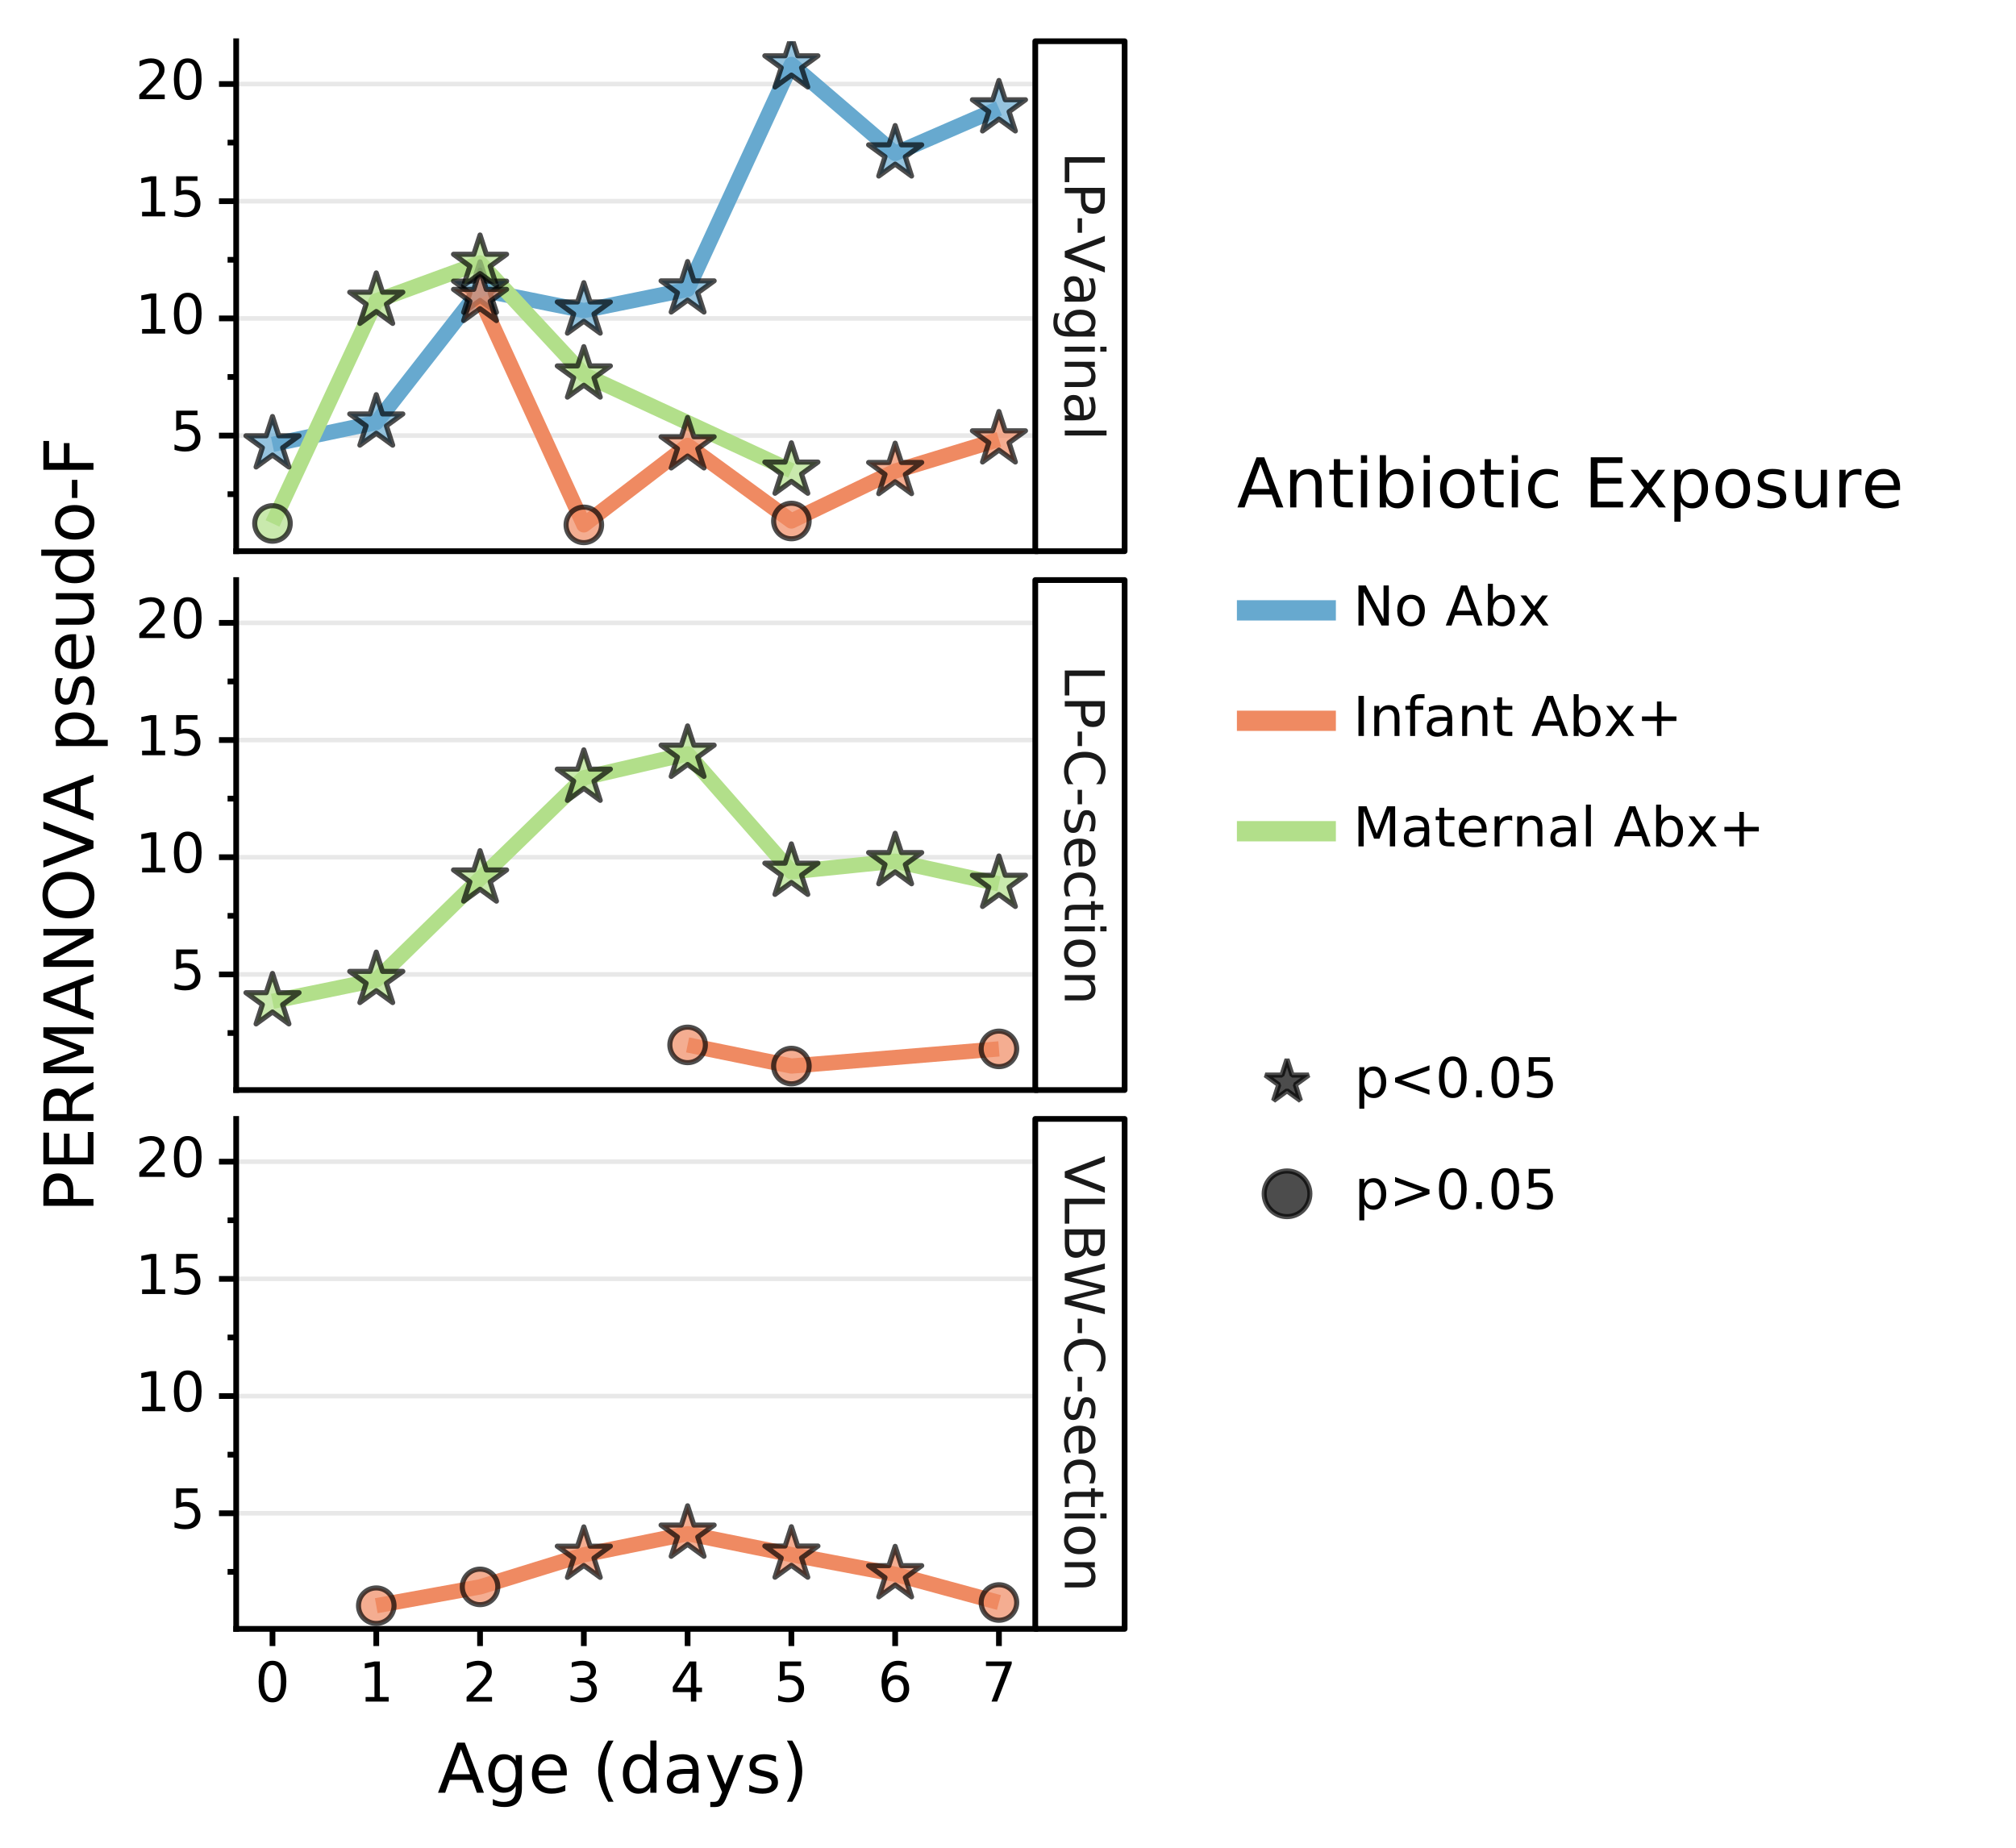<?xml version="1.0" encoding="utf-8" standalone="no"?>
<!DOCTYPE svg PUBLIC "-//W3C//DTD SVG 1.1//EN"
  "http://www.w3.org/Graphics/SVG/1.1/DTD/svg11.dtd">
<!-- Created with matplotlib (https://matplotlib.org/) -->
<svg height="322.705pt" version="1.1" viewBox="0 0 351.941 322.705" width="351.941pt" xmlns="http://www.w3.org/2000/svg" xmlns:xlink="http://www.w3.org/1999/xlink">
 <rect x="0" y="0" width="351.941" height="322.705" fill="#333333" stroke="none"/>
 <defs>
  <style type="text/css">
*{stroke-linecap:butt;stroke-linejoin:round;}
  </style>
 </defs>
 <g id="figure_1">
  <g id="patch_1">
   <path d="M 0 322.705 
L 351.941 322.705 
L 351.941 0 
L 0 0 
z
" style="fill:#ffffff;stroke:#ffffff;stroke-linejoin:miter;"/>
  </g>
  <g id="axes_1">
   <g id="patch_2">
    <path d="M 41.23 96.24 
L 180.73 96.24 
L 180.73 7.2 
L 41.23 7.2 
z
" style="fill:#ffffff;"/>
   </g>
   <g id="matplotlib.axis_1">
    <g id="xtick_1"/>
    <g id="xtick_2"/>
    <g id="xtick_3"/>
    <g id="xtick_4"/>
    <g id="xtick_5"/>
    <g id="xtick_6"/>
    <g id="xtick_7"/>
    <g id="xtick_8"/>
    <g id="xtick_9"/>
    <g id="xtick_10"/>
    <g id="xtick_11"/>
    <g id="xtick_12"/>
    <g id="xtick_13"/>
    <g id="xtick_14"/>
    <g id="xtick_15"/>
   </g>
   <g id="matplotlib.axis_2">
    <g id="ytick_1">
     <g id="line2d_1">
      <path clip-path="url(#peaa84a0667)" d="M 41.23 76.053 
L 180.73 76.053 
" style="fill:none;stroke:#d3d3d3;stroke-opacity:0.5;stroke-width:0.8;"/>
     </g>
     <g id="line2d_2">
      <path d="M 41.23 76.053 
" style="fill:none;stroke:#000000;stroke-width:1.5;"/>
      <defs>
       <path d="M 0 0 
L -3 0 
" id="m70b958ffb8" style="stroke:#000000;"/>
      </defs>
      <g>
       <use style="stroke:#000000;" x="41.23" xlink:href="#m70b958ffb8" y="76.053"/>
      </g>
     </g>
     <g id="text_1">
      <!-- 5 -->
      <defs>
       <path d="M 10.797 72.906 
L 49.516 72.906 
L 49.516 64.594 
L 19.828 64.594 
L 19.828 46.734 
Q 21.969 47.469 24.109 47.828 
Q 26.266 48.188 28.422 48.188 
Q 40.625 48.188 47.75 41.5 
Q 54.891 34.812 54.891 23.391 
Q 54.891 11.625 47.562 5.094 
Q 40.234 -1.422 26.906 -1.422 
Q 22.312 -1.422 17.547 -0.641 
Q 12.797 0.141 7.719 1.703 
L 7.719 11.625 
Q 12.109 9.234 16.797 8.062 
Q 21.484 6.891 26.703 6.891 
Q 35.156 6.891 40.078 11.328 
Q 45.016 15.766 45.016 23.391 
Q 45.016 31 40.078 35.438 
Q 35.156 39.891 26.703 39.891 
Q 22.75 39.891 18.812 39.016 
Q 14.891 38.141 10.797 36.281 
z
" id="DejaVuSans-53"/>
      </defs>
      <g transform="translate(29.722 78.702)scale(0.096 -0.096)">
       <use xlink:href="#DejaVuSans-53"/>
      </g>
     </g>
    </g>
    <g id="ytick_2">
     <g id="line2d_3">
      <path clip-path="url(#peaa84a0667)" d="M 41.23 55.591 
L 180.73 55.591 
" style="fill:none;stroke:#d3d3d3;stroke-opacity:0.5;stroke-width:0.8;"/>
     </g>
     <g id="line2d_4">
      <path d="M 41.23 55.591 
" style="fill:none;stroke:#000000;stroke-width:1.5;"/>
      <g>
       <use style="stroke:#000000;" x="41.23" xlink:href="#m70b958ffb8" y="55.591"/>
      </g>
     </g>
     <g id="text_2">
      <!-- 10 -->
      <defs>
       <path d="M 12.406 8.297 
L 28.516 8.297 
L 28.516 63.922 
L 10.984 60.406 
L 10.984 69.391 
L 28.422 72.906 
L 38.281 72.906 
L 38.281 8.297 
L 54.391 8.297 
L 54.391 0 
L 12.406 0 
z
" id="DejaVuSans-49"/>
       <path d="M 31.781 66.406 
Q 24.172 66.406 20.328 58.906 
Q 16.5 51.422 16.5 36.375 
Q 16.5 21.391 20.328 13.891 
Q 24.172 6.391 31.781 6.391 
Q 39.453 6.391 43.281 13.891 
Q 47.125 21.391 47.125 36.375 
Q 47.125 51.422 43.281 58.906 
Q 39.453 66.406 31.781 66.406 
z
M 31.781 74.219 
Q 44.047 74.219 50.516 64.516 
Q 56.984 54.828 56.984 36.375 
Q 56.984 17.969 50.516 8.266 
Q 44.047 -1.422 31.781 -1.422 
Q 19.531 -1.422 13.062 8.266 
Q 6.594 17.969 6.594 36.375 
Q 6.594 54.828 13.062 64.516 
Q 19.531 74.219 31.781 74.219 
z
" id="DejaVuSans-48"/>
      </defs>
      <g transform="translate(23.614 58.24)scale(0.096 -0.096)">
       <use xlink:href="#DejaVuSans-49"/>
       <use x="63.623" xlink:href="#DejaVuSans-48"/>
      </g>
     </g>
    </g>
    <g id="ytick_3">
     <g id="line2d_5">
      <path clip-path="url(#peaa84a0667)" d="M 41.23 35.129 
L 180.73 35.129 
" style="fill:none;stroke:#d3d3d3;stroke-opacity:0.5;stroke-width:0.8;"/>
     </g>
     <g id="line2d_6">
      <path d="M 41.23 35.129 
" style="fill:none;stroke:#000000;stroke-width:1.5;"/>
      <g>
       <use style="stroke:#000000;" x="41.23" xlink:href="#m70b958ffb8" y="35.129"/>
      </g>
     </g>
     <g id="text_3">
      <!-- 15 -->
      <g transform="translate(23.614 37.778)scale(0.096 -0.096)">
       <use xlink:href="#DejaVuSans-49"/>
       <use x="63.623" xlink:href="#DejaVuSans-53"/>
      </g>
     </g>
    </g>
    <g id="ytick_4">
     <g id="line2d_7">
      <path clip-path="url(#peaa84a0667)" d="M 41.23 14.668 
L 180.73 14.668 
" style="fill:none;stroke:#d3d3d3;stroke-opacity:0.5;stroke-width:0.8;"/>
     </g>
     <g id="line2d_8">
      <path d="M 41.23 14.668 
" style="fill:none;stroke:#000000;stroke-width:1.5;"/>
      <g>
       <use style="stroke:#000000;" x="41.23" xlink:href="#m70b958ffb8" y="14.668"/>
      </g>
     </g>
     <g id="text_4">
      <!-- 20 -->
      <defs>
       <path d="M 19.188 8.297 
L 53.609 8.297 
L 53.609 0 
L 7.328 0 
L 7.328 8.297 
Q 12.938 14.109 22.625 23.891 
Q 32.328 33.688 34.812 36.531 
Q 39.547 41.844 41.422 45.531 
Q 43.312 49.219 43.312 52.781 
Q 43.312 58.594 39.234 62.25 
Q 35.156 65.922 28.609 65.922 
Q 23.969 65.922 18.812 64.312 
Q 13.672 62.703 7.812 59.422 
L 7.812 69.391 
Q 13.766 71.781 18.938 73 
Q 24.125 74.219 28.422 74.219 
Q 39.75 74.219 46.484 68.547 
Q 53.219 62.891 53.219 53.422 
Q 53.219 48.922 51.531 44.891 
Q 49.859 40.875 45.406 35.406 
Q 44.188 33.984 37.641 27.219 
Q 31.109 20.453 19.188 8.297 
z
" id="DejaVuSans-50"/>
      </defs>
      <g transform="translate(23.614 17.317)scale(0.096 -0.096)">
       <use xlink:href="#DejaVuSans-50"/>
       <use x="63.623" xlink:href="#DejaVuSans-48"/>
      </g>
     </g>
    </g>
    <g id="ytick_5">
     <g id="line2d_9">
      <path d="M 41.23 86.284 
" style="fill:none;stroke:#000000;stroke-width:1.5;"/>
      <defs>
       <path d="M 0 0 
L -1.5 0 
" id="m99dcf7ccc3" style="stroke:#000000;"/>
      </defs>
      <g>
       <use style="stroke:#000000;" x="41.23" xlink:href="#m99dcf7ccc3" y="86.284"/>
      </g>
     </g>
    </g>
    <g id="ytick_6">
     <g id="line2d_10">
      <path d="M 41.23 65.822 
" style="fill:none;stroke:#000000;stroke-width:1.5;"/>
      <g>
       <use style="stroke:#000000;" x="41.23" xlink:href="#m99dcf7ccc3" y="65.822"/>
      </g>
     </g>
    </g>
    <g id="ytick_7">
     <g id="line2d_11">
      <path d="M 41.23 45.36 
" style="fill:none;stroke:#000000;stroke-width:1.5;"/>
      <g>
       <use style="stroke:#000000;" x="41.23" xlink:href="#m99dcf7ccc3" y="45.36"/>
      </g>
     </g>
    </g>
    <g id="ytick_8">
     <g id="line2d_12">
      <path d="M 41.23 24.899 
" style="fill:none;stroke:#000000;stroke-width:1.5;"/>
      <g>
       <use style="stroke:#000000;" x="41.23" xlink:href="#m99dcf7ccc3" y="24.899"/>
      </g>
     </g>
    </g>
    <g id="text_5">
     <!-- PERMANOVA pseudo-F -->
     <defs>
      <path d="M 19.672 64.797 
L 19.672 37.406 
L 32.078 37.406 
Q 38.969 37.406 42.719 40.969 
Q 46.484 44.531 46.484 51.125 
Q 46.484 57.672 42.719 61.234 
Q 38.969 64.797 32.078 64.797 
z
M 9.812 72.906 
L 32.078 72.906 
Q 44.344 72.906 50.609 67.359 
Q 56.891 61.812 56.891 51.125 
Q 56.891 40.328 50.609 34.812 
Q 44.344 29.297 32.078 29.297 
L 19.672 29.297 
L 19.672 0 
L 9.812 0 
z
" id="DejaVuSans-80"/>
      <path d="M 9.812 72.906 
L 55.906 72.906 
L 55.906 64.594 
L 19.672 64.594 
L 19.672 43.016 
L 54.391 43.016 
L 54.391 34.719 
L 19.672 34.719 
L 19.672 8.297 
L 56.781 8.297 
L 56.781 0 
L 9.812 0 
z
" id="DejaVuSans-69"/>
      <path d="M 44.391 34.188 
Q 47.562 33.109 50.562 29.594 
Q 53.562 26.078 56.594 19.922 
L 66.609 0 
L 56 0 
L 46.688 18.703 
Q 43.062 26.031 39.672 28.422 
Q 36.281 30.812 30.422 30.812 
L 19.672 30.812 
L 19.672 0 
L 9.812 0 
L 9.812 72.906 
L 32.078 72.906 
Q 44.578 72.906 50.734 67.672 
Q 56.891 62.453 56.891 51.906 
Q 56.891 45.016 53.688 40.469 
Q 50.484 35.938 44.391 34.188 
z
M 19.672 64.797 
L 19.672 38.922 
L 32.078 38.922 
Q 39.203 38.922 42.844 42.219 
Q 46.484 45.516 46.484 51.906 
Q 46.484 58.297 42.844 61.547 
Q 39.203 64.797 32.078 64.797 
z
" id="DejaVuSans-82"/>
      <path d="M 9.812 72.906 
L 24.516 72.906 
L 43.109 23.297 
L 61.812 72.906 
L 76.516 72.906 
L 76.516 0 
L 66.891 0 
L 66.891 64.016 
L 48.094 14.016 
L 38.188 14.016 
L 19.391 64.016 
L 19.391 0 
L 9.812 0 
z
" id="DejaVuSans-77"/>
      <path d="M 34.188 63.188 
L 20.797 26.906 
L 47.609 26.906 
z
M 28.609 72.906 
L 39.797 72.906 
L 67.578 0 
L 57.328 0 
L 50.688 18.703 
L 17.828 18.703 
L 11.188 0 
L 0.781 0 
z
" id="DejaVuSans-65"/>
      <path d="M 9.812 72.906 
L 23.094 72.906 
L 55.422 11.922 
L 55.422 72.906 
L 64.984 72.906 
L 64.984 0 
L 51.703 0 
L 19.391 60.984 
L 19.391 0 
L 9.812 0 
z
" id="DejaVuSans-78"/>
      <path d="M 39.406 66.219 
Q 28.656 66.219 22.328 58.203 
Q 16.016 50.203 16.016 36.375 
Q 16.016 22.609 22.328 14.594 
Q 28.656 6.594 39.406 6.594 
Q 50.141 6.594 56.422 14.594 
Q 62.703 22.609 62.703 36.375 
Q 62.703 50.203 56.422 58.203 
Q 50.141 66.219 39.406 66.219 
z
M 39.406 74.219 
Q 54.734 74.219 63.906 63.938 
Q 73.094 53.656 73.094 36.375 
Q 73.094 19.141 63.906 8.859 
Q 54.734 -1.422 39.406 -1.422 
Q 24.031 -1.422 14.812 8.828 
Q 5.609 19.094 5.609 36.375 
Q 5.609 53.656 14.812 63.938 
Q 24.031 74.219 39.406 74.219 
z
" id="DejaVuSans-79"/>
      <path d="M 28.609 0 
L 0.781 72.906 
L 11.078 72.906 
L 34.188 11.531 
L 57.328 72.906 
L 67.578 72.906 
L 39.797 0 
z
" id="DejaVuSans-86"/>
      <path id="DejaVuSans-32"/>
      <path d="M 18.109 8.203 
L 18.109 -20.797 
L 9.078 -20.797 
L 9.078 54.688 
L 18.109 54.688 
L 18.109 46.391 
Q 20.953 51.266 25.266 53.625 
Q 29.594 56 35.594 56 
Q 45.562 56 51.781 48.094 
Q 58.016 40.188 58.016 27.297 
Q 58.016 14.406 51.781 6.484 
Q 45.562 -1.422 35.594 -1.422 
Q 29.594 -1.422 25.266 0.953 
Q 20.953 3.328 18.109 8.203 
z
M 48.688 27.297 
Q 48.688 37.203 44.609 42.844 
Q 40.531 48.484 33.406 48.484 
Q 26.266 48.484 22.188 42.844 
Q 18.109 37.203 18.109 27.297 
Q 18.109 17.391 22.188 11.75 
Q 26.266 6.109 33.406 6.109 
Q 40.531 6.109 44.609 11.75 
Q 48.688 17.391 48.688 27.297 
z
" id="DejaVuSans-112"/>
      <path d="M 44.281 53.078 
L 44.281 44.578 
Q 40.484 46.531 36.375 47.5 
Q 32.281 48.484 27.875 48.484 
Q 21.188 48.484 17.844 46.438 
Q 14.5 44.391 14.5 40.281 
Q 14.5 37.156 16.891 35.375 
Q 19.281 33.594 26.516 31.984 
L 29.594 31.297 
Q 39.156 29.25 43.188 25.516 
Q 47.219 21.781 47.219 15.094 
Q 47.219 7.469 41.188 3.016 
Q 35.156 -1.422 24.609 -1.422 
Q 20.219 -1.422 15.453 -0.562 
Q 10.688 0.297 5.422 2 
L 5.422 11.281 
Q 10.406 8.688 15.234 7.391 
Q 20.062 6.109 24.812 6.109 
Q 31.156 6.109 34.562 8.281 
Q 37.984 10.453 37.984 14.406 
Q 37.984 18.062 35.516 20.016 
Q 33.062 21.969 24.703 23.781 
L 21.578 24.516 
Q 13.234 26.266 9.516 29.906 
Q 5.812 33.547 5.812 39.891 
Q 5.812 47.609 11.281 51.797 
Q 16.75 56 26.812 56 
Q 31.781 56 36.172 55.266 
Q 40.578 54.547 44.281 53.078 
z
" id="DejaVuSans-115"/>
      <path d="M 56.203 29.594 
L 56.203 25.203 
L 14.891 25.203 
Q 15.484 15.922 20.484 11.062 
Q 25.484 6.203 34.422 6.203 
Q 39.594 6.203 44.453 7.469 
Q 49.312 8.734 54.109 11.281 
L 54.109 2.781 
Q 49.266 0.734 44.188 -0.344 
Q 39.109 -1.422 33.891 -1.422 
Q 20.797 -1.422 13.156 6.188 
Q 5.516 13.812 5.516 26.812 
Q 5.516 40.234 12.766 48.109 
Q 20.016 56 32.328 56 
Q 43.359 56 49.781 48.891 
Q 56.203 41.797 56.203 29.594 
z
M 47.219 32.234 
Q 47.125 39.594 43.094 43.984 
Q 39.062 48.391 32.422 48.391 
Q 24.906 48.391 20.391 44.141 
Q 15.875 39.891 15.188 32.172 
z
" id="DejaVuSans-101"/>
      <path d="M 8.5 21.578 
L 8.5 54.688 
L 17.484 54.688 
L 17.484 21.922 
Q 17.484 14.156 20.5 10.266 
Q 23.531 6.391 29.594 6.391 
Q 36.859 6.391 41.078 11.031 
Q 45.312 15.672 45.312 23.688 
L 45.312 54.688 
L 54.297 54.688 
L 54.297 0 
L 45.312 0 
L 45.312 8.406 
Q 42.047 3.422 37.719 1 
Q 33.406 -1.422 27.688 -1.422 
Q 18.266 -1.422 13.375 4.438 
Q 8.5 10.297 8.5 21.578 
z
M 31.109 56 
z
" id="DejaVuSans-117"/>
      <path d="M 45.406 46.391 
L 45.406 75.984 
L 54.391 75.984 
L 54.391 0 
L 45.406 0 
L 45.406 8.203 
Q 42.578 3.328 38.25 0.953 
Q 33.938 -1.422 27.875 -1.422 
Q 17.969 -1.422 11.734 6.484 
Q 5.516 14.406 5.516 27.297 
Q 5.516 40.188 11.734 48.094 
Q 17.969 56 27.875 56 
Q 33.938 56 38.25 53.625 
Q 42.578 51.266 45.406 46.391 
z
M 14.797 27.297 
Q 14.797 17.391 18.875 11.75 
Q 22.953 6.109 30.078 6.109 
Q 37.203 6.109 41.297 11.75 
Q 45.406 17.391 45.406 27.297 
Q 45.406 37.203 41.297 42.844 
Q 37.203 48.484 30.078 48.484 
Q 22.953 48.484 18.875 42.844 
Q 14.797 37.203 14.797 27.297 
z
" id="DejaVuSans-100"/>
      <path d="M 30.609 48.391 
Q 23.391 48.391 19.188 42.75 
Q 14.984 37.109 14.984 27.297 
Q 14.984 17.484 19.156 11.844 
Q 23.344 6.203 30.609 6.203 
Q 37.797 6.203 41.984 11.859 
Q 46.188 17.531 46.188 27.297 
Q 46.188 37.016 41.984 42.703 
Q 37.797 48.391 30.609 48.391 
z
M 30.609 56 
Q 42.328 56 49.016 48.375 
Q 55.719 40.766 55.719 27.297 
Q 55.719 13.875 49.016 6.219 
Q 42.328 -1.422 30.609 -1.422 
Q 18.844 -1.422 12.172 6.219 
Q 5.516 13.875 5.516 27.297 
Q 5.516 40.766 12.172 48.375 
Q 18.844 56 30.609 56 
z
" id="DejaVuSans-111"/>
      <path d="M 4.891 31.391 
L 31.203 31.391 
L 31.203 23.391 
L 4.891 23.391 
z
" id="DejaVuSans-45"/>
      <path d="M 9.812 72.906 
L 51.703 72.906 
L 51.703 64.594 
L 19.672 64.594 
L 19.672 43.109 
L 48.578 43.109 
L 48.578 34.812 
L 19.672 34.812 
L 19.672 0 
L 9.812 0 
z
" id="DejaVuSans-70"/>
     </defs>
     <g transform="translate(16.318 211.706)rotate(-90)scale(0.12 -0.12)">
      <use xlink:href="#DejaVuSans-80"/>
      <use x="60.303" xlink:href="#DejaVuSans-69"/>
      <use x="123.486" xlink:href="#DejaVuSans-82"/>
      <use x="192.969" xlink:href="#DejaVuSans-77"/>
      <use x="279.248" xlink:href="#DejaVuSans-65"/>
      <use x="347.656" xlink:href="#DejaVuSans-78"/>
      <use x="422.461" xlink:href="#DejaVuSans-79"/>
      <use x="501.156" xlink:href="#DejaVuSans-86"/>
      <use x="569.471" xlink:href="#DejaVuSans-65"/>
      <use x="637.879" xlink:href="#DejaVuSans-32"/>
      <use x="669.666" xlink:href="#DejaVuSans-112"/>
      <use x="733.143" xlink:href="#DejaVuSans-115"/>
      <use x="785.242" xlink:href="#DejaVuSans-101"/>
      <use x="846.766" xlink:href="#DejaVuSans-117"/>
      <use x="910.145" xlink:href="#DejaVuSans-100"/>
      <use x="973.621" xlink:href="#DejaVuSans-111"/>
      <use x="1034.818" xlink:href="#DejaVuSans-45"/>
      <use x="1070.902" xlink:href="#DejaVuSans-70"/>
     </g>
    </g>
   </g>
   <g id="line2d_13">
    <path clip-path="url(#peaa84a0667)" d="M 47.571 77.593 
L 65.688 73.781 
L 83.804 50.589 
L 101.921 54.228 
L 120.038 50.542 
L 138.155 11.247 
L 156.272 26.795 
L 174.389 18.923 
" style="fill:none;stroke:#67a9cf;stroke-width:2.659;"/>
   </g>
   <g id="line2d_14">
    <path clip-path="url(#peaa84a0667)" d="M 83.804 52.03 
L 101.921 91.643 
L 120.038 77.762 
L 138.155 90.969 
L 156.272 82.25 
L 174.389 76.722 
" style="fill:none;stroke:#ef8a62;stroke-width:2.659;"/>
   </g>
   <g id="line2d_15">
    <path clip-path="url(#peaa84a0667)" d="M 47.571 91.393 
L 65.688 52.524 
L 83.804 45.902 
L 101.921 65.396 
L 138.155 82.184 
" style="fill:none;stroke:#b2df8a;stroke-width:2.659;"/>
   </g>
   <g id="PathCollection_1">
    <path clip-path="url(#peaa84a0667)" d="M 47.571 72.719 
L 46.476 76.087 
L 42.935 76.087 
L 45.8 78.169 
L 44.706 81.537 
L 47.571 79.455 
L 50.436 81.537 
L 49.341 78.169 
L 52.206 76.087 
L 48.665 76.087 
z
" style="fill:#67a9cf;fill-opacity:0.698;stroke:#000000;stroke-opacity:0.698;stroke-width:0.886;"/>
    <path clip-path="url(#peaa84a0667)" d="M 65.688 68.906 
L 64.593 72.274 
L 61.052 72.274 
L 63.917 74.356 
L 62.823 77.724 
L 65.688 75.642 
L 68.553 77.724 
L 67.458 74.356 
L 70.323 72.274 
L 66.782 72.274 
z
" style="fill:#67a9cf;fill-opacity:0.698;stroke:#000000;stroke-opacity:0.698;stroke-width:0.886;"/>
    <path clip-path="url(#peaa84a0667)" d="M 83.804 45.715 
L 82.71 49.083 
L 79.169 49.083 
L 82.034 51.165 
L 80.939 54.533 
L 83.804 52.451 
L 86.669 54.533 
L 85.575 51.165 
L 88.44 49.083 
L 84.899 49.083 
z
" style="fill:#67a9cf;fill-opacity:0.698;stroke:#000000;stroke-opacity:0.698;stroke-width:0.886;"/>
    <path clip-path="url(#peaa84a0667)" d="M 101.921 49.354 
L 100.827 52.722 
L 97.286 52.722 
L 100.151 54.804 
L 99.056 58.172 
L 101.921 56.09 
L 104.786 58.172 
L 103.692 54.804 
L 106.557 52.722 
L 103.016 52.722 
z
" style="fill:#67a9cf;fill-opacity:0.698;stroke:#000000;stroke-opacity:0.698;stroke-width:0.886;"/>
    <path clip-path="url(#peaa84a0667)" d="M 120.038 45.668 
L 118.944 49.036 
L 115.403 49.036 
L 118.268 51.117 
L 117.173 54.485 
L 120.038 52.404 
L 122.903 54.485 
L 121.809 51.117 
L 124.674 49.036 
L 121.133 49.036 
z
" style="fill:#67a9cf;fill-opacity:0.698;stroke:#000000;stroke-opacity:0.698;stroke-width:0.886;"/>
    <path clip-path="url(#peaa84a0667)" d="M 138.155 6.373 
L 137.061 9.741 
L 133.519 9.741 
L 136.384 11.823 
L 135.29 15.191 
L 138.155 13.109 
L 141.02 15.191 
L 139.926 11.823 
L 142.791 9.741 
L 139.249 9.741 
z
" style="fill:#67a9cf;fill-opacity:0.698;stroke:#000000;stroke-opacity:0.698;stroke-width:0.886;"/>
    <path clip-path="url(#peaa84a0667)" d="M 156.272 21.92 
L 155.178 25.288 
L 151.636 25.288 
L 154.501 27.37 
L 153.407 30.738 
L 156.272 28.656 
L 159.137 30.738 
L 158.043 27.37 
L 160.908 25.288 
L 157.366 25.288 
z
" style="fill:#67a9cf;fill-opacity:0.698;stroke:#000000;stroke-opacity:0.698;stroke-width:0.886;"/>
    <path clip-path="url(#peaa84a0667)" d="M 174.389 14.049 
L 173.295 17.417 
L 169.753 17.417 
L 172.618 19.498 
L 171.524 22.866 
L 174.389 20.785 
L 177.254 22.866 
L 176.16 19.498 
L 179.025 17.417 
L 175.483 17.417 
z
" style="fill:#67a9cf;fill-opacity:0.698;stroke:#000000;stroke-opacity:0.698;stroke-width:0.886;"/>
    <path clip-path="url(#peaa84a0667)" d="M 83.804 47.155 
L 82.71 50.523 
L 79.169 50.523 
L 82.034 52.605 
L 80.939 55.973 
L 83.804 53.891 
L 86.669 55.973 
L 85.575 52.605 
L 88.44 50.523 
L 84.899 50.523 
z
" style="fill:#ef8a62;fill-opacity:0.698;stroke:#000000;stroke-opacity:0.698;stroke-width:0.886;"/>
    <path clip-path="url(#peaa84a0667)" d="M 120.038 72.888 
L 118.944 76.256 
L 115.403 76.256 
L 118.268 78.338 
L 117.173 81.706 
L 120.038 79.624 
L 122.903 81.706 
L 121.809 78.338 
L 124.674 76.256 
L 121.133 76.256 
z
" style="fill:#ef8a62;fill-opacity:0.698;stroke:#000000;stroke-opacity:0.698;stroke-width:0.886;"/>
    <path clip-path="url(#peaa84a0667)" d="M 156.272 77.375 
L 155.178 80.744 
L 151.636 80.744 
L 154.501 82.825 
L 153.407 86.193 
L 156.272 84.112 
L 159.137 86.193 
L 158.043 82.825 
L 160.908 80.744 
L 157.366 80.744 
z
" style="fill:#ef8a62;fill-opacity:0.698;stroke:#000000;stroke-opacity:0.698;stroke-width:0.886;"/>
    <path clip-path="url(#peaa84a0667)" d="M 174.389 71.848 
L 173.295 75.216 
L 169.753 75.216 
L 172.618 77.297 
L 171.524 80.665 
L 174.389 78.584 
L 177.254 80.665 
L 176.16 77.297 
L 179.025 75.216 
L 175.483 75.216 
z
" style="fill:#ef8a62;fill-opacity:0.698;stroke:#000000;stroke-opacity:0.698;stroke-width:0.886;"/>
    <path clip-path="url(#peaa84a0667)" d="M 65.688 47.65 
L 64.593 51.018 
L 61.052 51.018 
L 63.917 53.099 
L 62.823 56.467 
L 65.688 54.386 
L 68.553 56.467 
L 67.458 53.099 
L 70.323 51.018 
L 66.782 51.018 
z
" style="fill:#b2df8a;fill-opacity:0.698;stroke:#000000;stroke-opacity:0.698;stroke-width:0.886;"/>
    <path clip-path="url(#peaa84a0667)" d="M 83.804 41.028 
L 82.71 44.396 
L 79.169 44.396 
L 82.034 46.477 
L 80.939 49.845 
L 83.804 47.764 
L 86.669 49.845 
L 85.575 46.477 
L 88.44 44.396 
L 84.899 44.396 
z
" style="fill:#b2df8a;fill-opacity:0.698;stroke:#000000;stroke-opacity:0.698;stroke-width:0.886;"/>
    <path clip-path="url(#peaa84a0667)" d="M 101.921 60.522 
L 100.827 63.89 
L 97.286 63.89 
L 100.151 65.972 
L 99.056 69.34 
L 101.921 67.258 
L 104.786 69.34 
L 103.692 65.972 
L 106.557 63.89 
L 103.016 63.89 
z
" style="fill:#b2df8a;fill-opacity:0.698;stroke:#000000;stroke-opacity:0.698;stroke-width:0.886;"/>
    <path clip-path="url(#peaa84a0667)" d="M 138.155 77.31 
L 137.061 80.678 
L 133.519 80.678 
L 136.384 82.759 
L 135.29 86.127 
L 138.155 84.046 
L 141.02 86.127 
L 139.926 82.759 
L 142.791 80.678 
L 139.249 80.678 
z
" style="fill:#b2df8a;fill-opacity:0.698;stroke:#000000;stroke-opacity:0.698;stroke-width:0.886;"/>
   </g>
   <g id="PathCollection_2">
    <path clip-path="url(#peaa84a0667)" d="M 101.921 94.745 
C 102.744 94.745 103.533 94.418 104.115 93.837 
C 104.696 93.255 105.023 92.466 105.023 91.643 
C 105.023 90.821 104.696 90.032 104.115 89.45 
C 103.533 88.868 102.744 88.542 101.921 88.542 
C 101.099 88.542 100.31 88.868 99.728 89.45 
C 99.146 90.032 98.82 90.821 98.82 91.643 
C 98.82 92.466 99.146 93.255 99.728 93.837 
C 100.31 94.418 101.099 94.745 101.921 94.745 
z
" style="fill:#ef8a62;fill-opacity:0.698;stroke:#000000;stroke-opacity:0.698;stroke-width:0.886;"/>
    <path clip-path="url(#peaa84a0667)" d="M 138.155 94.07 
C 138.978 94.07 139.767 93.744 140.348 93.162 
C 140.93 92.58 141.257 91.791 141.257 90.969 
C 141.257 90.146 140.93 89.357 140.348 88.775 
C 139.767 88.194 138.978 87.867 138.155 87.867 
C 137.332 87.867 136.543 88.194 135.962 88.775 
C 135.38 89.357 135.053 90.146 135.053 90.969 
C 135.053 91.791 135.38 92.58 135.962 93.162 
C 136.543 93.744 137.332 94.07 138.155 94.07 
z
" style="fill:#ef8a62;fill-opacity:0.698;stroke:#000000;stroke-opacity:0.698;stroke-width:0.886;"/>
    <path clip-path="url(#peaa84a0667)" d="M 47.571 94.495 
C 48.393 94.495 49.182 94.168 49.764 93.587 
C 50.346 93.005 50.672 92.216 50.672 91.393 
C 50.672 90.571 50.346 89.782 49.764 89.2 
C 49.182 88.619 48.393 88.292 47.571 88.292 
C 46.748 88.292 45.959 88.619 45.377 89.2 
C 44.796 89.782 44.469 90.571 44.469 91.393 
C 44.469 92.216 44.796 93.005 45.377 93.587 
C 45.959 94.168 46.748 94.495 47.571 94.495 
z
" style="fill:#b2df8a;fill-opacity:0.698;stroke:#000000;stroke-opacity:0.698;stroke-width:0.886;"/>
   </g>
   <g id="patch_3">
    <path d="M 180.73 96.24 
L 196.33 96.24 
L 196.33 7.2 
L 180.73 7.2 
z
" style="fill:none;stroke:#000000;stroke-linejoin:miter;"/>
   </g>
   <g id="patch_4">
    <path d="M 41.23 96.24 
L 41.23 7.2 
" style="fill:none;stroke:#000000;stroke-linecap:square;stroke-linejoin:miter;"/>
   </g>
   <g id="patch_5">
    <path d="M 41.23 96.24 
L 180.73 96.24 
" style="fill:none;stroke:#000000;stroke-linecap:square;stroke-linejoin:miter;"/>
   </g>
   <g id="text_6">
    <!-- LP-Vaginal -->
    <defs>
     <path d="M 9.812 72.906 
L 19.672 72.906 
L 19.672 8.297 
L 55.172 8.297 
L 55.172 0 
L 9.812 0 
z
" id="DejaVuSans-76"/>
     <path d="M 34.281 27.484 
Q 23.391 27.484 19.188 25 
Q 14.984 22.516 14.984 16.5 
Q 14.984 11.719 18.141 8.906 
Q 21.297 6.109 26.703 6.109 
Q 34.188 6.109 38.703 11.406 
Q 43.219 16.703 43.219 25.484 
L 43.219 27.484 
z
M 52.203 31.203 
L 52.203 0 
L 43.219 0 
L 43.219 8.297 
Q 40.141 3.328 35.547 0.953 
Q 30.953 -1.422 24.312 -1.422 
Q 15.922 -1.422 10.953 3.297 
Q 6 8.016 6 15.922 
Q 6 25.141 12.172 29.828 
Q 18.359 34.516 30.609 34.516 
L 43.219 34.516 
L 43.219 35.406 
Q 43.219 41.609 39.141 45 
Q 35.062 48.391 27.688 48.391 
Q 23 48.391 18.547 47.266 
Q 14.109 46.141 10.016 43.891 
L 10.016 52.203 
Q 14.938 54.109 19.578 55.047 
Q 24.219 56 28.609 56 
Q 40.484 56 46.344 49.844 
Q 52.203 43.703 52.203 31.203 
z
" id="DejaVuSans-97"/>
     <path d="M 45.406 27.984 
Q 45.406 37.75 41.375 43.109 
Q 37.359 48.484 30.078 48.484 
Q 22.859 48.484 18.828 43.109 
Q 14.797 37.75 14.797 27.984 
Q 14.797 18.266 18.828 12.891 
Q 22.859 7.516 30.078 7.516 
Q 37.359 7.516 41.375 12.891 
Q 45.406 18.266 45.406 27.984 
z
M 54.391 6.781 
Q 54.391 -7.172 48.188 -13.984 
Q 42 -20.797 29.203 -20.797 
Q 24.469 -20.797 20.266 -20.094 
Q 16.062 -19.391 12.109 -17.922 
L 12.109 -9.188 
Q 16.062 -11.328 19.922 -12.344 
Q 23.781 -13.375 27.781 -13.375 
Q 36.625 -13.375 41.016 -8.766 
Q 45.406 -4.156 45.406 5.172 
L 45.406 9.625 
Q 42.625 4.781 38.281 2.391 
Q 33.938 0 27.875 0 
Q 17.828 0 11.672 7.656 
Q 5.516 15.328 5.516 27.984 
Q 5.516 40.672 11.672 48.328 
Q 17.828 56 27.875 56 
Q 33.938 56 38.281 53.609 
Q 42.625 51.219 45.406 46.391 
L 45.406 54.688 
L 54.391 54.688 
z
" id="DejaVuSans-103"/>
     <path d="M 9.422 54.688 
L 18.406 54.688 
L 18.406 0 
L 9.422 0 
z
M 9.422 75.984 
L 18.406 75.984 
L 18.406 64.594 
L 9.422 64.594 
z
" id="DejaVuSans-105"/>
     <path d="M 54.891 33.016 
L 54.891 0 
L 45.906 0 
L 45.906 32.719 
Q 45.906 40.484 42.875 44.328 
Q 39.844 48.188 33.797 48.188 
Q 26.516 48.188 22.312 43.547 
Q 18.109 38.922 18.109 30.906 
L 18.109 0 
L 9.078 0 
L 9.078 54.688 
L 18.109 54.688 
L 18.109 46.188 
Q 21.344 51.125 25.703 53.562 
Q 30.078 56 35.797 56 
Q 45.219 56 50.047 50.172 
Q 54.891 44.344 54.891 33.016 
z
" id="DejaVuSans-110"/>
     <path d="M 9.422 75.984 
L 18.406 75.984 
L 18.406 0 
L 9.422 0 
z
" id="DejaVuSans-108"/>
    </defs>
    <g style="fill:#1a1a1a;" transform="translate(185.881 26.507)rotate(-270)scale(0.096 -0.096)">
     <use xlink:href="#DejaVuSans-76"/>
     <use x="55.713" xlink:href="#DejaVuSans-80"/>
     <use x="115.984" xlink:href="#DejaVuSans-45"/>
     <use x="151.99" xlink:href="#DejaVuSans-86"/>
     <use x="220.289" xlink:href="#DejaVuSans-97"/>
     <use x="281.568" xlink:href="#DejaVuSans-103"/>
     <use x="345.045" xlink:href="#DejaVuSans-105"/>
     <use x="372.828" xlink:href="#DejaVuSans-110"/>
     <use x="436.207" xlink:href="#DejaVuSans-97"/>
     <use x="497.486" xlink:href="#DejaVuSans-108"/>
    </g>
   </g>
   <g id="patch_6">
    <path d="M 203.53 229.587 
L 344.741 229.587 
L 344.741 58.413 
L 203.53 58.413 
z
" style="fill:#ffffff;"/>
   </g>
   <g id="text_7">
    <!-- Antibiotic Exposure -->
    <defs>
     <path d="M 18.312 70.219 
L 18.312 54.688 
L 36.812 54.688 
L 36.812 47.703 
L 18.312 47.703 
L 18.312 18.016 
Q 18.312 11.328 20.141 9.422 
Q 21.969 7.516 27.594 7.516 
L 36.812 7.516 
L 36.812 0 
L 27.594 0 
Q 17.188 0 13.234 3.875 
Q 9.281 7.766 9.281 18.016 
L 9.281 47.703 
L 2.688 47.703 
L 2.688 54.688 
L 9.281 54.688 
L 9.281 70.219 
z
" id="DejaVuSans-116"/>
     <path d="M 48.688 27.297 
Q 48.688 37.203 44.609 42.844 
Q 40.531 48.484 33.406 48.484 
Q 26.266 48.484 22.188 42.844 
Q 18.109 37.203 18.109 27.297 
Q 18.109 17.391 22.188 11.75 
Q 26.266 6.109 33.406 6.109 
Q 40.531 6.109 44.609 11.75 
Q 48.688 17.391 48.688 27.297 
z
M 18.109 46.391 
Q 20.953 51.266 25.266 53.625 
Q 29.594 56 35.594 56 
Q 45.562 56 51.781 48.094 
Q 58.016 40.188 58.016 27.297 
Q 58.016 14.406 51.781 6.484 
Q 45.562 -1.422 35.594 -1.422 
Q 29.594 -1.422 25.266 0.953 
Q 20.953 3.328 18.109 8.203 
L 18.109 0 
L 9.078 0 
L 9.078 75.984 
L 18.109 75.984 
z
" id="DejaVuSans-98"/>
     <path d="M 48.781 52.594 
L 48.781 44.188 
Q 44.969 46.297 41.141 47.344 
Q 37.312 48.391 33.406 48.391 
Q 24.656 48.391 19.812 42.844 
Q 14.984 37.312 14.984 27.297 
Q 14.984 17.281 19.812 11.734 
Q 24.656 6.203 33.406 6.203 
Q 37.312 6.203 41.141 7.25 
Q 44.969 8.297 48.781 10.406 
L 48.781 2.094 
Q 45.016 0.344 40.984 -0.531 
Q 36.969 -1.422 32.422 -1.422 
Q 20.062 -1.422 12.781 6.344 
Q 5.516 14.109 5.516 27.297 
Q 5.516 40.672 12.859 48.328 
Q 20.219 56 33.016 56 
Q 37.156 56 41.109 55.141 
Q 45.062 54.297 48.781 52.594 
z
" id="DejaVuSans-99"/>
     <path d="M 54.891 54.688 
L 35.109 28.078 
L 55.906 0 
L 45.312 0 
L 29.391 21.484 
L 13.484 0 
L 2.875 0 
L 24.125 28.609 
L 4.688 54.688 
L 15.281 54.688 
L 29.781 35.203 
L 44.281 54.688 
z
" id="DejaVuSans-120"/>
     <path d="M 41.109 46.297 
Q 39.594 47.172 37.812 47.578 
Q 36.031 48 33.891 48 
Q 26.266 48 22.188 43.047 
Q 18.109 38.094 18.109 28.812 
L 18.109 0 
L 9.078 0 
L 9.078 54.688 
L 18.109 54.688 
L 18.109 46.188 
Q 20.953 51.172 25.484 53.578 
Q 30.031 56 36.531 56 
Q 37.453 56 38.578 55.875 
Q 39.703 55.766 41.062 55.516 
z
" id="DejaVuSans-114"/>
    </defs>
    <g transform="translate(215.93 88.593)scale(0.12 -0.12)">
     <use xlink:href="#DejaVuSans-65"/>
     <use x="68.408" xlink:href="#DejaVuSans-110"/>
     <use x="131.787" xlink:href="#DejaVuSans-116"/>
     <use x="170.996" xlink:href="#DejaVuSans-105"/>
     <use x="198.779" xlink:href="#DejaVuSans-98"/>
     <use x="262.256" xlink:href="#DejaVuSans-105"/>
     <use x="290.039" xlink:href="#DejaVuSans-111"/>
     <use x="351.221" xlink:href="#DejaVuSans-116"/>
     <use x="390.43" xlink:href="#DejaVuSans-105"/>
     <use x="418.213" xlink:href="#DejaVuSans-99"/>
     <use x="473.193" xlink:href="#DejaVuSans-32"/>
     <use x="504.98" xlink:href="#DejaVuSans-69"/>
     <use x="568.164" xlink:href="#DejaVuSans-120"/>
     <use x="627.344" xlink:href="#DejaVuSans-112"/>
     <use x="690.82" xlink:href="#DejaVuSans-111"/>
     <use x="752.002" xlink:href="#DejaVuSans-115"/>
     <use x="804.102" xlink:href="#DejaVuSans-117"/>
     <use x="867.48" xlink:href="#DejaVuSans-114"/>
     <use x="908.562" xlink:href="#DejaVuSans-101"/>
    </g>
    <!--  -->
    <g transform="translate(215.93 99.295)scale(0.12 -0.12)"/>
   </g>
   <g id="patch_7">
    <path clip-path="url(#pda738d2ddd)" d="M 215.93 115.209 
L 233.21 115.209 
L 233.21 97.929 
L 215.93 97.929 
z
" style="fill:none;"/>
   </g>
   <g id="line2d_16">
    <path clip-path="url(#pda738d2ddd)" d="M 215.93 106.569 
L 233.21 106.569 
" style="fill:none;stroke:#67a9cf;stroke-width:3.545;"/>
   </g>
   <g id="text_8">
    <!-- No Abx -->
    <g transform="translate(236.21 109.218)scale(0.096 -0.096)">
     <use xlink:href="#DejaVuSans-78"/>
     <use x="74.805" xlink:href="#DejaVuSans-111"/>
     <use x="135.986" xlink:href="#DejaVuSans-32"/>
     <use x="167.773" xlink:href="#DejaVuSans-65"/>
     <use x="236.182" xlink:href="#DejaVuSans-98"/>
     <use x="299.658" xlink:href="#DejaVuSans-120"/>
    </g>
   </g>
   <g id="patch_8">
    <path clip-path="url(#pddfea44761)" d="M 215.93 134.489 
L 233.21 134.489 
L 233.21 117.209 
L 215.93 117.209 
z
" style="fill:none;"/>
   </g>
   <g id="line2d_17">
    <path clip-path="url(#pddfea44761)" d="M 215.93 125.849 
L 233.21 125.849 
" style="fill:none;stroke:#ef8a62;stroke-width:3.545;"/>
   </g>
   <g id="text_9">
    <!-- Infant Abx+ -->
    <defs>
     <path d="M 9.812 72.906 
L 19.672 72.906 
L 19.672 0 
L 9.812 0 
z
" id="DejaVuSans-73"/>
     <path d="M 37.109 75.984 
L 37.109 68.5 
L 28.516 68.5 
Q 23.688 68.5 21.797 66.547 
Q 19.922 64.594 19.922 59.516 
L 19.922 54.688 
L 34.719 54.688 
L 34.719 47.703 
L 19.922 47.703 
L 19.922 0 
L 10.891 0 
L 10.891 47.703 
L 2.297 47.703 
L 2.297 54.688 
L 10.891 54.688 
L 10.891 58.5 
Q 10.891 67.625 15.141 71.797 
Q 19.391 75.984 28.609 75.984 
z
" id="DejaVuSans-102"/>
     <path d="M 46 62.703 
L 46 35.5 
L 73.188 35.5 
L 73.188 27.203 
L 46 27.203 
L 46 0 
L 37.797 0 
L 37.797 27.203 
L 10.594 27.203 
L 10.594 35.5 
L 37.797 35.5 
L 37.797 62.703 
z
" id="DejaVuSans-43"/>
    </defs>
    <g transform="translate(236.21 128.498)scale(0.096 -0.096)">
     <use xlink:href="#DejaVuSans-73"/>
     <use x="29.492" xlink:href="#DejaVuSans-110"/>
     <use x="92.871" xlink:href="#DejaVuSans-102"/>
     <use x="128.076" xlink:href="#DejaVuSans-97"/>
     <use x="189.355" xlink:href="#DejaVuSans-110"/>
     <use x="252.734" xlink:href="#DejaVuSans-116"/>
     <use x="291.943" xlink:href="#DejaVuSans-32"/>
     <use x="323.73" xlink:href="#DejaVuSans-65"/>
     <use x="392.139" xlink:href="#DejaVuSans-98"/>
     <use x="455.615" xlink:href="#DejaVuSans-120"/>
     <use x="514.795" xlink:href="#DejaVuSans-43"/>
    </g>
   </g>
   <g id="patch_9">
    <path clip-path="url(#p7d100f31f5)" d="M 215.93 153.769 
L 233.21 153.769 
L 233.21 136.489 
L 215.93 136.489 
z
" style="fill:none;"/>
   </g>
   <g id="line2d_18">
    <path clip-path="url(#p7d100f31f5)" d="M 215.93 145.129 
L 233.21 145.129 
" style="fill:none;stroke:#b2df8a;stroke-width:3.545;"/>
   </g>
   <g id="text_10">
    <!-- Maternal Abx+ -->
    <g transform="translate(236.21 147.778)scale(0.096 -0.096)">
     <use xlink:href="#DejaVuSans-77"/>
     <use x="86.279" xlink:href="#DejaVuSans-97"/>
     <use x="147.559" xlink:href="#DejaVuSans-116"/>
     <use x="186.768" xlink:href="#DejaVuSans-101"/>
     <use x="248.291" xlink:href="#DejaVuSans-114"/>
     <use x="289.389" xlink:href="#DejaVuSans-110"/>
     <use x="352.768" xlink:href="#DejaVuSans-97"/>
     <use x="414.047" xlink:href="#DejaVuSans-108"/>
     <use x="441.83" xlink:href="#DejaVuSans-32"/>
     <use x="473.617" xlink:href="#DejaVuSans-65"/>
     <use x="542.025" xlink:href="#DejaVuSans-98"/>
     <use x="605.502" xlink:href="#DejaVuSans-120"/>
     <use x="664.682" xlink:href="#DejaVuSans-43"/>
    </g>
   </g>
   <g id="patch_10">
    <path clip-path="url(#p1247b31c98)" d="M 215.93 197.685 
L 233.432 197.685 
L 233.432 180.182 
L 215.93 180.182 
z
" style="fill:none;"/>
   </g>
   <g id="line2d_19">
    <path clip-path="url(#p1247b31c98)" d="M 224.681 188.934 
" style="fill:none;stroke:#1f77b4;stroke-linecap:square;stroke-opacity:0.7;stroke-width:1.5;"/>
    <defs>
     <path d="M 0 -3.988 
L -0.895 -1.232 
L -3.793 -1.232 
L -1.449 0.471 
L -2.344 3.226 
L -0 1.523 
L 2.344 3.226 
L 1.449 0.471 
L 3.793 -1.232 
L 0.895 -1.232 
z
" id="m7cb620b071" style="stroke:#000000;stroke-linejoin:bevel;stroke-opacity:0.7;stroke-width:0.886;"/>
    </defs>
    <g clip-path="url(#p1247b31c98)">
     <use style="fill-opacity:0.7;stroke:#000000;stroke-linejoin:bevel;stroke-opacity:0.7;stroke-width:0.886;" x="224.681" xlink:href="#m7cb620b071" y="188.934"/>
    </g>
   </g>
   <g id="text_11">
    <!-- p&lt;0.05 -->
    <defs>
     <path d="M 73.188 49.219 
L 22.797 31.297 
L 73.188 13.484 
L 73.188 4.594 
L 10.594 27.297 
L 10.594 35.406 
L 73.188 58.109 
z
" id="DejaVuSans-60"/>
     <path d="M 10.688 12.406 
L 21 12.406 
L 21 0 
L 10.688 0 
z
" id="DejaVuSans-46"/>
    </defs>
    <g transform="translate(236.432 191.583)scale(0.096 -0.096)">
     <use xlink:href="#DejaVuSans-112"/>
     <use x="63.477" xlink:href="#DejaVuSans-60"/>
     <use x="147.266" xlink:href="#DejaVuSans-48"/>
     <use x="210.889" xlink:href="#DejaVuSans-46"/>
     <use x="242.676" xlink:href="#DejaVuSans-48"/>
     <use x="306.299" xlink:href="#DejaVuSans-53"/>
    </g>
   </g>
   <g id="patch_11">
    <path clip-path="url(#p3e0b797496)" d="M 215.93 217.187 
L 233.432 217.187 
L 233.432 199.685 
L 215.93 199.685 
z
" style="fill:none;"/>
   </g>
   <g id="line2d_20">
    <path clip-path="url(#p3e0b797496)" d="M 224.681 208.436 
" style="fill:none;stroke:#1f77b4;stroke-linecap:square;stroke-opacity:0.7;stroke-width:1.5;"/>
    <defs>
     <path d="M 0 3.988 
C 1.058 3.988 2.072 3.568 2.82 2.82 
C 3.568 2.072 3.988 1.058 3.988 0 
C 3.988 -1.058 3.568 -2.072 2.82 -2.82 
C 2.072 -3.568 1.058 -3.988 0 -3.988 
C -1.058 -3.988 -2.072 -3.568 -2.82 -2.82 
C -3.568 -2.072 -3.988 -1.058 -3.988 0 
C -3.988 1.058 -3.568 2.072 -2.82 2.82 
C -2.072 3.568 -1.058 3.988 0 3.988 
z
" id="m5da5a191c1" style="stroke:#000000;stroke-opacity:0.7;stroke-width:0.886;"/>
    </defs>
    <g clip-path="url(#p3e0b797496)">
     <use style="fill-opacity:0.7;stroke:#000000;stroke-opacity:0.7;stroke-width:0.886;" x="224.681" xlink:href="#m5da5a191c1" y="208.436"/>
    </g>
   </g>
   <g id="text_12">
    <!-- p&gt;0.05 -->
    <defs>
     <path d="M 10.594 49.219 
L 10.594 58.109 
L 73.188 35.406 
L 73.188 27.297 
L 10.594 4.594 
L 10.594 13.484 
L 60.891 31.297 
z
" id="DejaVuSans-62"/>
    </defs>
    <g transform="translate(236.432 211.085)scale(0.096 -0.096)">
     <use xlink:href="#DejaVuSans-112"/>
     <use x="63.477" xlink:href="#DejaVuSans-62"/>
     <use x="147.266" xlink:href="#DejaVuSans-48"/>
     <use x="210.889" xlink:href="#DejaVuSans-46"/>
     <use x="242.676" xlink:href="#DejaVuSans-48"/>
     <use x="306.299" xlink:href="#DejaVuSans-53"/>
    </g>
   </g>
  </g>
  <g id="axes_2">
   <g id="patch_12">
    <path d="M 41.23 190.32 
L 180.73 190.32 
L 180.73 101.28 
L 41.23 101.28 
z
" style="fill:#ffffff;"/>
   </g>
   <g id="matplotlib.axis_3">
    <g id="xtick_16"/>
    <g id="xtick_17"/>
    <g id="xtick_18"/>
    <g id="xtick_19"/>
    <g id="xtick_20"/>
    <g id="xtick_21"/>
    <g id="xtick_22"/>
    <g id="xtick_23"/>
    <g id="xtick_24"/>
    <g id="xtick_25"/>
    <g id="xtick_26"/>
    <g id="xtick_27"/>
    <g id="xtick_28"/>
    <g id="xtick_29"/>
    <g id="xtick_30"/>
   </g>
   <g id="matplotlib.axis_4">
    <g id="ytick_9">
     <g id="line2d_21">
      <path clip-path="url(#p6d6668e1f4)" d="M 41.23 170.133 
L 180.73 170.133 
" style="fill:none;stroke:#d3d3d3;stroke-linecap:square;stroke-opacity:0.5;stroke-width:0.8;"/>
     </g>
     <g id="line2d_22">
      <path d="M 41.23 170.133 
" style="fill:none;stroke:#000000;stroke-linecap:square;stroke-width:1.5;"/>
      <g>
       <use style="stroke:#000000;" x="41.23" xlink:href="#m70b958ffb8" y="170.133"/>
      </g>
     </g>
     <g id="text_13">
      <!-- 5 -->
      <g transform="translate(29.722 172.782)scale(0.096 -0.096)">
       <use xlink:href="#DejaVuSans-53"/>
      </g>
     </g>
    </g>
    <g id="ytick_10">
     <g id="line2d_23">
      <path clip-path="url(#p6d6668e1f4)" d="M 41.23 149.671 
L 180.73 149.671 
" style="fill:none;stroke:#d3d3d3;stroke-linecap:square;stroke-opacity:0.5;stroke-width:0.8;"/>
     </g>
     <g id="line2d_24">
      <path d="M 41.23 149.671 
" style="fill:none;stroke:#000000;stroke-linecap:square;stroke-width:1.5;"/>
      <g>
       <use style="stroke:#000000;" x="41.23" xlink:href="#m70b958ffb8" y="149.671"/>
      </g>
     </g>
     <g id="text_14">
      <!-- 10 -->
      <g transform="translate(23.614 152.32)scale(0.096 -0.096)">
       <use xlink:href="#DejaVuSans-49"/>
       <use x="63.623" xlink:href="#DejaVuSans-48"/>
      </g>
     </g>
    </g>
    <g id="ytick_11">
     <g id="line2d_25">
      <path clip-path="url(#p6d6668e1f4)" d="M 41.23 129.209 
L 180.73 129.209 
" style="fill:none;stroke:#d3d3d3;stroke-linecap:square;stroke-opacity:0.5;stroke-width:0.8;"/>
     </g>
     <g id="line2d_26">
      <path d="M 41.23 129.209 
" style="fill:none;stroke:#000000;stroke-linecap:square;stroke-width:1.5;"/>
      <g>
       <use style="stroke:#000000;" x="41.23" xlink:href="#m70b958ffb8" y="129.209"/>
      </g>
     </g>
     <g id="text_15">
      <!-- 15 -->
      <g transform="translate(23.614 131.858)scale(0.096 -0.096)">
       <use xlink:href="#DejaVuSans-49"/>
       <use x="63.623" xlink:href="#DejaVuSans-53"/>
      </g>
     </g>
    </g>
    <g id="ytick_12">
     <g id="line2d_27">
      <path clip-path="url(#p6d6668e1f4)" d="M 41.23 108.748 
L 180.73 108.748 
" style="fill:none;stroke:#d3d3d3;stroke-linecap:square;stroke-opacity:0.5;stroke-width:0.8;"/>
     </g>
     <g id="line2d_28">
      <path d="M 41.23 108.748 
" style="fill:none;stroke:#000000;stroke-linecap:square;stroke-width:1.5;"/>
      <g>
       <use style="stroke:#000000;" x="41.23" xlink:href="#m70b958ffb8" y="108.748"/>
      </g>
     </g>
     <g id="text_16">
      <!-- 20 -->
      <g transform="translate(23.614 111.397)scale(0.096 -0.096)">
       <use xlink:href="#DejaVuSans-50"/>
       <use x="63.623" xlink:href="#DejaVuSans-48"/>
      </g>
     </g>
    </g>
    <g id="ytick_13">
     <g id="line2d_29">
      <path d="M 41.23 180.364 
" style="fill:none;stroke:#000000;stroke-linecap:square;stroke-width:1.5;"/>
      <g>
       <use style="stroke:#000000;" x="41.23" xlink:href="#m99dcf7ccc3" y="180.364"/>
      </g>
     </g>
    </g>
    <g id="ytick_14">
     <g id="line2d_30">
      <path d="M 41.23 159.902 
" style="fill:none;stroke:#000000;stroke-linecap:square;stroke-width:1.5;"/>
      <g>
       <use style="stroke:#000000;" x="41.23" xlink:href="#m99dcf7ccc3" y="159.902"/>
      </g>
     </g>
    </g>
    <g id="ytick_15">
     <g id="line2d_31">
      <path d="M 41.23 139.44 
" style="fill:none;stroke:#000000;stroke-linecap:square;stroke-width:1.5;"/>
      <g>
       <use style="stroke:#000000;" x="41.23" xlink:href="#m99dcf7ccc3" y="139.44"/>
      </g>
     </g>
    </g>
    <g id="ytick_16">
     <g id="line2d_32">
      <path d="M 41.23 118.979 
" style="fill:none;stroke:#000000;stroke-linecap:square;stroke-width:1.5;"/>
      <g>
       <use style="stroke:#000000;" x="41.23" xlink:href="#m99dcf7ccc3" y="118.979"/>
      </g>
     </g>
    </g>
   </g>
   <g id="line2d_33">
    <path clip-path="url(#p6d6668e1f4)" d="M 120.038 182.438 
L 138.155 186.132 
L 174.389 183.135 
" style="fill:none;stroke:#ef8a62;stroke-width:2.659;"/>
   </g>
   <g id="line2d_34">
    <path clip-path="url(#p6d6668e1f4)" d="M 47.571 174.831 
L 65.688 171.108 
L 83.804 153.398 
L 101.921 135.797 
L 120.038 131.614 
L 138.155 152.216 
L 156.272 150.364 
L 174.389 154.326 
" style="fill:none;stroke:#b2df8a;stroke-width:2.659;"/>
   </g>
   <g id="PathCollection_3">
    <path clip-path="url(#p6d6668e1f4)" d="M 47.571 169.957 
L 46.476 173.325 
L 42.935 173.325 
L 45.8 175.407 
L 44.706 178.775 
L 47.571 176.693 
L 50.436 178.775 
L 49.341 175.407 
L 52.206 173.325 
L 48.665 173.325 
z
" style="fill:#b2df8a;fill-opacity:0.698;stroke:#000000;stroke-opacity:0.698;stroke-width:0.886;"/>
    <path clip-path="url(#p6d6668e1f4)" d="M 65.688 166.234 
L 64.593 169.602 
L 61.052 169.602 
L 63.917 171.683 
L 62.823 175.051 
L 65.688 172.97 
L 68.553 175.051 
L 67.458 171.683 
L 70.323 169.602 
L 66.782 169.602 
z
" style="fill:#b2df8a;fill-opacity:0.698;stroke:#000000;stroke-opacity:0.698;stroke-width:0.886;"/>
    <path clip-path="url(#p6d6668e1f4)" d="M 83.804 148.524 
L 82.71 151.892 
L 79.169 151.892 
L 82.034 153.973 
L 80.939 157.341 
L 83.804 155.26 
L 86.669 157.341 
L 85.575 153.973 
L 88.44 151.892 
L 84.899 151.892 
z
" style="fill:#b2df8a;fill-opacity:0.698;stroke:#000000;stroke-opacity:0.698;stroke-width:0.886;"/>
    <path clip-path="url(#p6d6668e1f4)" d="M 101.921 130.923 
L 100.827 134.291 
L 97.286 134.291 
L 100.151 136.373 
L 99.056 139.741 
L 101.921 137.659 
L 104.786 139.741 
L 103.692 136.373 
L 106.557 134.291 
L 103.016 134.291 
z
" style="fill:#b2df8a;fill-opacity:0.698;stroke:#000000;stroke-opacity:0.698;stroke-width:0.886;"/>
    <path clip-path="url(#p6d6668e1f4)" d="M 120.038 126.74 
L 118.944 130.108 
L 115.403 130.108 
L 118.268 132.19 
L 117.173 135.558 
L 120.038 133.476 
L 122.903 135.558 
L 121.809 132.19 
L 124.674 130.108 
L 121.133 130.108 
z
" style="fill:#b2df8a;fill-opacity:0.698;stroke:#000000;stroke-opacity:0.698;stroke-width:0.886;"/>
    <path clip-path="url(#p6d6668e1f4)" d="M 138.155 147.341 
L 137.061 150.709 
L 133.519 150.709 
L 136.384 152.791 
L 135.29 156.159 
L 138.155 154.078 
L 141.02 156.159 
L 139.926 152.791 
L 142.791 150.709 
L 139.249 150.709 
z
" style="fill:#b2df8a;fill-opacity:0.698;stroke:#000000;stroke-opacity:0.698;stroke-width:0.886;"/>
    <path clip-path="url(#p6d6668e1f4)" d="M 156.272 145.49 
L 155.178 148.858 
L 151.636 148.858 
L 154.501 150.939 
L 153.407 154.308 
L 156.272 152.226 
L 159.137 154.308 
L 158.043 150.939 
L 160.908 148.858 
L 157.366 148.858 
z
" style="fill:#b2df8a;fill-opacity:0.698;stroke:#000000;stroke-opacity:0.698;stroke-width:0.886;"/>
    <path clip-path="url(#p6d6668e1f4)" d="M 174.389 149.452 
L 173.295 152.82 
L 169.753 152.82 
L 172.618 154.902 
L 171.524 158.27 
L 174.389 156.188 
L 177.254 158.27 
L 176.16 154.902 
L 179.025 152.82 
L 175.483 152.82 
z
" style="fill:#b2df8a;fill-opacity:0.698;stroke:#000000;stroke-opacity:0.698;stroke-width:0.886;"/>
   </g>
   <g id="PathCollection_4">
    <path clip-path="url(#p6d6668e1f4)" d="M 120.038 185.54 
C 120.861 185.54 121.65 185.213 122.231 184.632 
C 122.813 184.05 123.14 183.261 123.14 182.438 
C 123.14 181.616 122.813 180.827 122.231 180.245 
C 121.65 179.663 120.861 179.337 120.038 179.337 
C 119.216 179.337 118.427 179.663 117.845 180.245 
C 117.263 180.827 116.936 181.616 116.936 182.438 
C 116.936 183.261 117.263 184.05 117.845 184.632 
C 118.427 185.213 119.216 185.54 120.038 185.54 
z
" style="fill:#ef8a62;fill-opacity:0.698;stroke:#000000;stroke-opacity:0.698;stroke-width:0.886;"/>
    <path clip-path="url(#p6d6668e1f4)" d="M 138.155 189.233 
C 138.978 189.233 139.767 188.906 140.348 188.325 
C 140.93 187.743 141.257 186.954 141.257 186.132 
C 141.257 185.309 140.93 184.52 140.348 183.938 
C 139.767 183.357 138.978 183.03 138.155 183.03 
C 137.332 183.03 136.543 183.357 135.962 183.938 
C 135.38 184.52 135.053 185.309 135.053 186.132 
C 135.053 186.954 135.38 187.743 135.962 188.325 
C 136.543 188.906 137.332 189.233 138.155 189.233 
z
" style="fill:#ef8a62;fill-opacity:0.698;stroke:#000000;stroke-opacity:0.698;stroke-width:0.886;"/>
    <path clip-path="url(#p6d6668e1f4)" d="M 174.389 186.236 
C 175.211 186.236 176 185.91 176.582 185.328 
C 177.164 184.746 177.491 183.957 177.491 183.135 
C 177.491 182.312 177.164 181.523 176.582 180.941 
C 176 180.36 175.211 180.033 174.389 180.033 
C 173.566 180.033 172.777 180.36 172.196 180.941 
C 171.614 181.523 171.287 182.312 171.287 183.135 
C 171.287 183.957 171.614 184.746 172.196 185.328 
C 172.777 185.91 173.566 186.236 174.389 186.236 
z
" style="fill:#ef8a62;fill-opacity:0.698;stroke:#000000;stroke-opacity:0.698;stroke-width:0.886;"/>
   </g>
   <g id="patch_13">
    <path d="M 180.73 190.32 
L 196.33 190.32 
L 196.33 101.28 
L 180.73 101.28 
z
" style="fill:none;stroke:#000000;stroke-linejoin:miter;"/>
   </g>
   <g id="patch_14">
    <path d="M 41.23 190.32 
L 41.23 101.28 
" style="fill:none;stroke:#000000;stroke-linecap:square;stroke-linejoin:miter;"/>
   </g>
   <g id="patch_15">
    <path d="M 41.23 190.32 
L 180.73 190.32 
" style="fill:none;stroke:#000000;stroke-linecap:square;stroke-linejoin:miter;"/>
   </g>
   <g id="text_17">
    <!-- LP-C-section -->
    <defs>
     <path d="M 64.406 67.281 
L 64.406 56.891 
Q 59.422 61.531 53.781 63.812 
Q 48.141 66.109 41.797 66.109 
Q 29.297 66.109 22.656 58.469 
Q 16.016 50.828 16.016 36.375 
Q 16.016 21.969 22.656 14.328 
Q 29.297 6.688 41.797 6.688 
Q 48.141 6.688 53.781 8.984 
Q 59.422 11.281 64.406 15.922 
L 64.406 5.609 
Q 59.234 2.094 53.438 0.328 
Q 47.656 -1.422 41.219 -1.422 
Q 24.656 -1.422 15.125 8.703 
Q 5.609 18.844 5.609 36.375 
Q 5.609 53.953 15.125 64.078 
Q 24.656 74.219 41.219 74.219 
Q 47.75 74.219 53.531 72.484 
Q 59.328 70.75 64.406 67.281 
z
" id="DejaVuSans-67"/>
    </defs>
    <g style="fill:#1a1a1a;" transform="translate(185.881 116.13)rotate(-270)scale(0.096 -0.096)">
     <use xlink:href="#DejaVuSans-76"/>
     <use x="55.713" xlink:href="#DejaVuSans-80"/>
     <use x="115.984" xlink:href="#DejaVuSans-45"/>
     <use x="152.068" xlink:href="#DejaVuSans-67"/>
     <use x="221.893" xlink:href="#DejaVuSans-45"/>
     <use x="257.977" xlink:href="#DejaVuSans-115"/>
     <use x="310.076" xlink:href="#DejaVuSans-101"/>
     <use x="371.6" xlink:href="#DejaVuSans-99"/>
     <use x="426.58" xlink:href="#DejaVuSans-116"/>
     <use x="465.789" xlink:href="#DejaVuSans-105"/>
     <use x="493.572" xlink:href="#DejaVuSans-111"/>
     <use x="554.754" xlink:href="#DejaVuSans-110"/>
    </g>
   </g>
  </g>
  <g id="axes_3">
   <g id="patch_16">
    <path d="M 41.23 284.4 
L 180.73 284.4 
L 180.73 195.36 
L 41.23 195.36 
z
" style="fill:#ffffff;"/>
   </g>
   <g id="matplotlib.axis_5">
    <g id="xtick_31">
     <g id="line2d_35">
      <path d="M 47.571 284.4 
" style="fill:none;stroke:#000000;stroke-linecap:square;stroke-width:1.5;"/>
      <defs>
       <path d="M 0 0 
L 0 3 
" id="m2d7418f990" style="stroke:#000000;"/>
      </defs>
      <g>
       <use style="stroke:#000000;" x="47.571" xlink:href="#m2d7418f990" y="284.4"/>
      </g>
     </g>
     <g id="text_18">
      <!-- 0 -->
      <g transform="translate(44.517 297.094)scale(0.096 -0.096)">
       <use xlink:href="#DejaVuSans-48"/>
      </g>
     </g>
    </g>
    <g id="xtick_32">
     <g id="line2d_36">
      <path d="M 65.688 284.4 
" style="fill:none;stroke:#000000;stroke-linecap:square;stroke-width:1.5;"/>
      <g>
       <use style="stroke:#000000;" x="65.688" xlink:href="#m2d7418f990" y="284.4"/>
      </g>
     </g>
     <g id="text_19">
      <!-- 1 -->
      <g transform="translate(62.634 297.094)scale(0.096 -0.096)">
       <use xlink:href="#DejaVuSans-49"/>
      </g>
     </g>
    </g>
    <g id="xtick_33">
     <g id="line2d_37">
      <path d="M 83.804 284.4 
" style="fill:none;stroke:#000000;stroke-linecap:square;stroke-width:1.5;"/>
      <g>
       <use style="stroke:#000000;" x="83.804" xlink:href="#m2d7418f990" y="284.4"/>
      </g>
     </g>
     <g id="text_20">
      <!-- 2 -->
      <g transform="translate(80.75 297.094)scale(0.096 -0.096)">
       <use xlink:href="#DejaVuSans-50"/>
      </g>
     </g>
    </g>
    <g id="xtick_34">
     <g id="line2d_38">
      <path d="M 101.921 284.4 
" style="fill:none;stroke:#000000;stroke-linecap:square;stroke-width:1.5;"/>
      <g>
       <use style="stroke:#000000;" x="101.921" xlink:href="#m2d7418f990" y="284.4"/>
      </g>
     </g>
     <g id="text_21">
      <!-- 3 -->
      <defs>
       <path d="M 40.578 39.312 
Q 47.656 37.797 51.625 33 
Q 55.609 28.219 55.609 21.188 
Q 55.609 10.406 48.188 4.484 
Q 40.766 -1.422 27.094 -1.422 
Q 22.516 -1.422 17.656 -0.516 
Q 12.797 0.391 7.625 2.203 
L 7.625 11.719 
Q 11.719 9.328 16.594 8.109 
Q 21.484 6.891 26.812 6.891 
Q 36.078 6.891 40.938 10.547 
Q 45.797 14.203 45.797 21.188 
Q 45.797 27.641 41.281 31.266 
Q 36.766 34.906 28.719 34.906 
L 20.219 34.906 
L 20.219 43.016 
L 29.109 43.016 
Q 36.375 43.016 40.234 45.922 
Q 44.094 48.828 44.094 54.297 
Q 44.094 59.906 40.109 62.906 
Q 36.141 65.922 28.719 65.922 
Q 24.656 65.922 20.016 65.031 
Q 15.375 64.156 9.812 62.312 
L 9.812 71.094 
Q 15.438 72.656 20.344 73.438 
Q 25.25 74.219 29.594 74.219 
Q 40.828 74.219 47.359 69.109 
Q 53.906 64.016 53.906 55.328 
Q 53.906 49.266 50.438 45.094 
Q 46.969 40.922 40.578 39.312 
z
" id="DejaVuSans-51"/>
      </defs>
      <g transform="translate(98.867 297.094)scale(0.096 -0.096)">
       <use xlink:href="#DejaVuSans-51"/>
      </g>
     </g>
    </g>
    <g id="xtick_35">
     <g id="line2d_39">
      <path d="M 120.038 284.4 
" style="fill:none;stroke:#000000;stroke-linecap:square;stroke-width:1.5;"/>
      <g>
       <use style="stroke:#000000;" x="120.038" xlink:href="#m2d7418f990" y="284.4"/>
      </g>
     </g>
     <g id="text_22">
      <!-- 4 -->
      <defs>
       <path d="M 37.797 64.312 
L 12.891 25.391 
L 37.797 25.391 
z
M 35.203 72.906 
L 47.609 72.906 
L 47.609 25.391 
L 58.016 25.391 
L 58.016 17.188 
L 47.609 17.188 
L 47.609 0 
L 37.797 0 
L 37.797 17.188 
L 4.891 17.188 
L 4.891 26.703 
z
" id="DejaVuSans-52"/>
      </defs>
      <g transform="translate(116.984 297.094)scale(0.096 -0.096)">
       <use xlink:href="#DejaVuSans-52"/>
      </g>
     </g>
    </g>
    <g id="xtick_36">
     <g id="line2d_40">
      <path d="M 138.155 284.4 
" style="fill:none;stroke:#000000;stroke-linecap:square;stroke-width:1.5;"/>
      <g>
       <use style="stroke:#000000;" x="138.155" xlink:href="#m2d7418f990" y="284.4"/>
      </g>
     </g>
     <g id="text_23">
      <!-- 5 -->
      <g transform="translate(135.101 297.094)scale(0.096 -0.096)">
       <use xlink:href="#DejaVuSans-53"/>
      </g>
     </g>
    </g>
    <g id="xtick_37">
     <g id="line2d_41">
      <path d="M 156.272 284.4 
" style="fill:none;stroke:#000000;stroke-linecap:square;stroke-width:1.5;"/>
      <g>
       <use style="stroke:#000000;" x="156.272" xlink:href="#m2d7418f990" y="284.4"/>
      </g>
     </g>
     <g id="text_24">
      <!-- 6 -->
      <defs>
       <path d="M 33.016 40.375 
Q 26.375 40.375 22.484 35.828 
Q 18.609 31.297 18.609 23.391 
Q 18.609 15.531 22.484 10.953 
Q 26.375 6.391 33.016 6.391 
Q 39.656 6.391 43.531 10.953 
Q 47.406 15.531 47.406 23.391 
Q 47.406 31.297 43.531 35.828 
Q 39.656 40.375 33.016 40.375 
z
M 52.594 71.297 
L 52.594 62.312 
Q 48.875 64.062 45.094 64.984 
Q 41.312 65.922 37.594 65.922 
Q 27.828 65.922 22.672 59.328 
Q 17.531 52.734 16.797 39.406 
Q 19.672 43.656 24.016 45.922 
Q 28.375 48.188 33.594 48.188 
Q 44.578 48.188 50.953 41.516 
Q 57.328 34.859 57.328 23.391 
Q 57.328 12.156 50.688 5.359 
Q 44.047 -1.422 33.016 -1.422 
Q 20.359 -1.422 13.672 8.266 
Q 6.984 17.969 6.984 36.375 
Q 6.984 53.656 15.188 63.938 
Q 23.391 74.219 37.203 74.219 
Q 40.922 74.219 44.703 73.484 
Q 48.484 72.75 52.594 71.297 
z
" id="DejaVuSans-54"/>
      </defs>
      <g transform="translate(153.218 297.094)scale(0.096 -0.096)">
       <use xlink:href="#DejaVuSans-54"/>
      </g>
     </g>
    </g>
    <g id="xtick_38">
     <g id="line2d_42">
      <path d="M 174.389 284.4 
" style="fill:none;stroke:#000000;stroke-linecap:square;stroke-width:1.5;"/>
      <g>
       <use style="stroke:#000000;" x="174.389" xlink:href="#m2d7418f990" y="284.4"/>
      </g>
     </g>
     <g id="text_25">
      <!-- 7 -->
      <defs>
       <path d="M 8.203 72.906 
L 55.078 72.906 
L 55.078 68.703 
L 28.609 0 
L 18.312 0 
L 43.219 64.594 
L 8.203 64.594 
z
" id="DejaVuSans-55"/>
      </defs>
      <g transform="translate(171.335 297.094)scale(0.096 -0.096)">
       <use xlink:href="#DejaVuSans-55"/>
      </g>
     </g>
    </g>
    <g id="xtick_39"/>
    <g id="xtick_40"/>
    <g id="xtick_41"/>
    <g id="xtick_42"/>
    <g id="xtick_43"/>
    <g id="xtick_44"/>
    <g id="xtick_45"/>
    <g id="text_26">
     <!-- Age (days) -->
     <defs>
      <path d="M 31 75.875 
Q 24.469 64.656 21.281 53.656 
Q 18.109 42.672 18.109 31.391 
Q 18.109 20.125 21.312 9.062 
Q 24.516 -2 31 -13.188 
L 23.188 -13.188 
Q 15.875 -1.703 12.234 9.375 
Q 8.594 20.453 8.594 31.391 
Q 8.594 42.281 12.203 53.312 
Q 15.828 64.359 23.188 75.875 
z
" id="DejaVuSans-40"/>
      <path d="M 32.172 -5.078 
Q 28.375 -14.844 24.75 -17.812 
Q 21.141 -20.797 15.094 -20.797 
L 7.906 -20.797 
L 7.906 -13.281 
L 13.188 -13.281 
Q 16.891 -13.281 18.938 -11.516 
Q 21 -9.766 23.484 -3.219 
L 25.094 0.875 
L 2.984 54.688 
L 12.5 54.688 
L 29.594 11.922 
L 46.688 54.688 
L 56.203 54.688 
z
" id="DejaVuSans-121"/>
      <path d="M 8.016 75.875 
L 15.828 75.875 
Q 23.141 64.359 26.781 53.312 
Q 30.422 42.281 30.422 31.391 
Q 30.422 20.453 26.781 9.375 
Q 23.141 -1.703 15.828 -13.188 
L 8.016 -13.188 
Q 14.5 -2 17.703 9.062 
Q 20.906 20.125 20.906 31.391 
Q 20.906 42.672 17.703 53.656 
Q 14.5 64.656 8.016 75.875 
z
" id="DejaVuSans-41"/>
     </defs>
     <g transform="translate(76.373 313.009)scale(0.12 -0.12)">
      <use xlink:href="#DejaVuSans-65"/>
      <use x="68.408" xlink:href="#DejaVuSans-103"/>
      <use x="131.885" xlink:href="#DejaVuSans-101"/>
      <use x="193.408" xlink:href="#DejaVuSans-32"/>
      <use x="225.195" xlink:href="#DejaVuSans-40"/>
      <use x="264.209" xlink:href="#DejaVuSans-100"/>
      <use x="327.686" xlink:href="#DejaVuSans-97"/>
      <use x="388.965" xlink:href="#DejaVuSans-121"/>
      <use x="448.145" xlink:href="#DejaVuSans-115"/>
      <use x="500.244" xlink:href="#DejaVuSans-41"/>
     </g>
    </g>
   </g>
   <g id="matplotlib.axis_6">
    <g id="ytick_17">
     <g id="line2d_43">
      <path clip-path="url(#p1cc4d49cb2)" d="M 41.23 264.213 
L 180.73 264.213 
" style="fill:none;stroke:#d3d3d3;stroke-linecap:square;stroke-opacity:0.5;stroke-width:0.8;"/>
     </g>
     <g id="line2d_44">
      <path d="M 41.23 264.213 
" style="fill:none;stroke:#000000;stroke-linecap:square;stroke-width:1.5;"/>
      <g>
       <use style="stroke:#000000;" x="41.23" xlink:href="#m70b958ffb8" y="264.213"/>
      </g>
     </g>
     <g id="text_27">
      <!-- 5 -->
      <g transform="translate(29.722 266.862)scale(0.096 -0.096)">
       <use xlink:href="#DejaVuSans-53"/>
      </g>
     </g>
    </g>
    <g id="ytick_18">
     <g id="line2d_45">
      <path clip-path="url(#p1cc4d49cb2)" d="M 41.23 243.751 
L 180.73 243.751 
" style="fill:none;stroke:#d3d3d3;stroke-linecap:square;stroke-opacity:0.5;stroke-width:0.8;"/>
     </g>
     <g id="line2d_46">
      <path d="M 41.23 243.751 
" style="fill:none;stroke:#000000;stroke-linecap:square;stroke-width:1.5;"/>
      <g>
       <use style="stroke:#000000;" x="41.23" xlink:href="#m70b958ffb8" y="243.751"/>
      </g>
     </g>
     <g id="text_28">
      <!-- 10 -->
      <g transform="translate(23.614 246.4)scale(0.096 -0.096)">
       <use xlink:href="#DejaVuSans-49"/>
       <use x="63.623" xlink:href="#DejaVuSans-48"/>
      </g>
     </g>
    </g>
    <g id="ytick_19">
     <g id="line2d_47">
      <path clip-path="url(#p1cc4d49cb2)" d="M 41.23 223.289 
L 180.73 223.289 
" style="fill:none;stroke:#d3d3d3;stroke-linecap:square;stroke-opacity:0.5;stroke-width:0.8;"/>
     </g>
     <g id="line2d_48">
      <path d="M 41.23 223.289 
" style="fill:none;stroke:#000000;stroke-linecap:square;stroke-width:1.5;"/>
      <g>
       <use style="stroke:#000000;" x="41.23" xlink:href="#m70b958ffb8" y="223.289"/>
      </g>
     </g>
     <g id="text_29">
      <!-- 15 -->
      <g transform="translate(23.614 225.938)scale(0.096 -0.096)">
       <use xlink:href="#DejaVuSans-49"/>
       <use x="63.623" xlink:href="#DejaVuSans-53"/>
      </g>
     </g>
    </g>
    <g id="ytick_20">
     <g id="line2d_49">
      <path clip-path="url(#p1cc4d49cb2)" d="M 41.23 202.828 
L 180.73 202.828 
" style="fill:none;stroke:#d3d3d3;stroke-linecap:square;stroke-opacity:0.5;stroke-width:0.8;"/>
     </g>
     <g id="line2d_50">
      <path d="M 41.23 202.828 
" style="fill:none;stroke:#000000;stroke-linecap:square;stroke-width:1.5;"/>
      <g>
       <use style="stroke:#000000;" x="41.23" xlink:href="#m70b958ffb8" y="202.828"/>
      </g>
     </g>
     <g id="text_30">
      <!-- 20 -->
      <g transform="translate(23.614 205.477)scale(0.096 -0.096)">
       <use xlink:href="#DejaVuSans-50"/>
       <use x="63.623" xlink:href="#DejaVuSans-48"/>
      </g>
     </g>
    </g>
    <g id="ytick_21">
     <g id="line2d_51">
      <path d="M 41.23 274.444 
" style="fill:none;stroke:#000000;stroke-linecap:square;stroke-width:1.5;"/>
      <g>
       <use style="stroke:#000000;" x="41.23" xlink:href="#m99dcf7ccc3" y="274.444"/>
      </g>
     </g>
    </g>
    <g id="ytick_22">
     <g id="line2d_52">
      <path d="M 41.23 253.982 
" style="fill:none;stroke:#000000;stroke-linecap:square;stroke-width:1.5;"/>
      <g>
       <use style="stroke:#000000;" x="41.23" xlink:href="#m99dcf7ccc3" y="253.982"/>
      </g>
     </g>
    </g>
    <g id="ytick_23">
     <g id="line2d_53">
      <path d="M 41.23 233.52 
" style="fill:none;stroke:#000000;stroke-linecap:square;stroke-width:1.5;"/>
      <g>
       <use style="stroke:#000000;" x="41.23" xlink:href="#m99dcf7ccc3" y="233.52"/>
      </g>
     </g>
    </g>
    <g id="ytick_24">
     <g id="line2d_54">
      <path d="M 41.23 213.059 
" style="fill:none;stroke:#000000;stroke-linecap:square;stroke-width:1.5;"/>
      <g>
       <use style="stroke:#000000;" x="41.23" xlink:href="#m99dcf7ccc3" y="213.059"/>
      </g>
     </g>
    </g>
   </g>
   <g id="line2d_55">
    <path clip-path="url(#p1cc4d49cb2)" d="M 65.688 280.353 
L 83.804 277.07 
L 101.921 271.467 
L 120.038 267.783 
L 138.155 271.439 
L 156.272 274.867 
L 174.389 279.797 
" style="fill:none;stroke:#ef8a62;stroke-width:2.659;"/>
   </g>
   <g id="PathCollection_5">
    <path clip-path="url(#p1cc4d49cb2)" d="M 101.921 266.593 
L 100.827 269.961 
L 97.286 269.961 
L 100.151 272.043 
L 99.056 275.411 
L 101.921 273.329 
L 104.786 275.411 
L 103.692 272.043 
L 106.557 269.961 
L 103.016 269.961 
z
" style="fill:#ef8a62;fill-opacity:0.698;stroke:#000000;stroke-opacity:0.698;stroke-width:0.886;"/>
    <path clip-path="url(#p1cc4d49cb2)" d="M 120.038 262.908 
L 118.944 266.276 
L 115.403 266.276 
L 118.268 268.358 
L 117.173 271.726 
L 120.038 269.644 
L 122.903 271.726 
L 121.809 268.358 
L 124.674 266.276 
L 121.133 266.276 
z
" style="fill:#ef8a62;fill-opacity:0.698;stroke:#000000;stroke-opacity:0.698;stroke-width:0.886;"/>
    <path clip-path="url(#p1cc4d49cb2)" d="M 138.155 266.565 
L 137.061 269.933 
L 133.519 269.933 
L 136.384 272.015 
L 135.29 275.383 
L 138.155 273.301 
L 141.02 275.383 
L 139.926 272.015 
L 142.791 269.933 
L 139.249 269.933 
z
" style="fill:#ef8a62;fill-opacity:0.698;stroke:#000000;stroke-opacity:0.698;stroke-width:0.886;"/>
    <path clip-path="url(#p1cc4d49cb2)" d="M 156.272 269.992 
L 155.178 273.361 
L 151.636 273.361 
L 154.501 275.442 
L 153.407 278.81 
L 156.272 276.729 
L 159.137 278.81 
L 158.043 275.442 
L 160.908 273.361 
L 157.366 273.361 
z
" style="fill:#ef8a62;fill-opacity:0.698;stroke:#000000;stroke-opacity:0.698;stroke-width:0.886;"/>
   </g>
   <g id="PathCollection_6">
    <path clip-path="url(#p1cc4d49cb2)" d="M 65.688 283.455 
C 66.51 283.455 67.299 283.128 67.881 282.546 
C 68.463 281.964 68.789 281.175 68.789 280.353 
C 68.789 279.53 68.463 278.741 67.881 278.159 
C 67.299 277.578 66.51 277.251 65.688 277.251 
C 64.865 277.251 64.076 277.578 63.494 278.159 
C 62.913 278.741 62.586 279.53 62.586 280.353 
C 62.586 281.175 62.913 281.964 63.494 282.546 
C 64.076 283.128 64.865 283.455 65.688 283.455 
z
" style="fill:#ef8a62;fill-opacity:0.698;stroke:#000000;stroke-opacity:0.698;stroke-width:0.886;"/>
    <path clip-path="url(#p1cc4d49cb2)" d="M 83.804 280.172 
C 84.627 280.172 85.416 279.845 85.998 279.263 
C 86.579 278.681 86.906 277.892 86.906 277.07 
C 86.906 276.247 86.579 275.458 85.998 274.877 
C 85.416 274.295 84.627 273.968 83.804 273.968 
C 82.982 273.968 82.193 274.295 81.611 274.877 
C 81.029 275.458 80.703 276.247 80.703 277.07 
C 80.703 277.892 81.029 278.681 81.611 279.263 
C 82.193 279.845 82.982 280.172 83.804 280.172 
z
" style="fill:#ef8a62;fill-opacity:0.698;stroke:#000000;stroke-opacity:0.698;stroke-width:0.886;"/>
    <path clip-path="url(#p1cc4d49cb2)" d="M 174.389 282.899 
C 175.211 282.899 176 282.572 176.582 281.991 
C 177.164 281.409 177.491 280.62 177.491 279.797 
C 177.491 278.975 177.164 278.186 176.582 277.604 
C 176 277.022 175.211 276.696 174.389 276.696 
C 173.566 276.696 172.777 277.022 172.196 277.604 
C 171.614 278.186 171.287 278.975 171.287 279.797 
C 171.287 280.62 171.614 281.409 172.196 281.991 
C 172.777 282.572 173.566 282.899 174.389 282.899 
z
" style="fill:#ef8a62;fill-opacity:0.698;stroke:#000000;stroke-opacity:0.698;stroke-width:0.886;"/>
   </g>
   <g id="patch_17">
    <path d="M 180.73 284.4 
L 196.33 284.4 
L 196.33 195.36 
L 180.73 195.36 
z
" style="fill:none;stroke:#000000;stroke-linejoin:miter;"/>
   </g>
   <g id="patch_18">
    <path d="M 41.23 284.4 
L 41.23 195.36 
" style="fill:none;stroke:#000000;stroke-linecap:square;stroke-linejoin:miter;"/>
   </g>
   <g id="patch_19">
    <path d="M 41.23 284.4 
L 180.73 284.4 
" style="fill:none;stroke:#000000;stroke-linecap:square;stroke-linejoin:miter;"/>
   </g>
   <g id="text_31">
    <!-- VLBW-C-section -->
    <defs>
     <path d="M 19.672 34.812 
L 19.672 8.109 
L 35.5 8.109 
Q 43.453 8.109 47.281 11.406 
Q 51.125 14.703 51.125 21.484 
Q 51.125 28.328 47.281 31.562 
Q 43.453 34.812 35.5 34.812 
z
M 19.672 64.797 
L 19.672 42.828 
L 34.281 42.828 
Q 41.5 42.828 45.031 45.531 
Q 48.578 48.25 48.578 53.812 
Q 48.578 59.328 45.031 62.062 
Q 41.5 64.797 34.281 64.797 
z
M 9.812 72.906 
L 35.016 72.906 
Q 46.297 72.906 52.391 68.219 
Q 58.5 63.531 58.5 54.891 
Q 58.5 48.188 55.375 44.234 
Q 52.25 40.281 46.188 39.312 
Q 53.469 37.75 57.5 32.781 
Q 61.531 27.828 61.531 20.406 
Q 61.531 10.641 54.891 5.312 
Q 48.25 0 35.984 0 
L 9.812 0 
z
" id="DejaVuSans-66"/>
     <path d="M 3.328 72.906 
L 13.281 72.906 
L 28.609 11.281 
L 43.891 72.906 
L 54.984 72.906 
L 70.312 11.281 
L 85.594 72.906 
L 95.609 72.906 
L 77.297 0 
L 64.891 0 
L 49.516 63.281 
L 33.984 0 
L 21.578 0 
z
" id="DejaVuSans-87"/>
    </defs>
    <g style="fill:#1a1a1a;" transform="translate(185.881 201.785)rotate(-270)scale(0.096 -0.096)">
     <use xlink:href="#DejaVuSans-86"/>
     <use x="68.408" xlink:href="#DejaVuSans-76"/>
     <use x="124.121" xlink:href="#DejaVuSans-66"/>
     <use x="192.678" xlink:href="#DejaVuSans-87"/>
     <use x="291.492" xlink:href="#DejaVuSans-45"/>
     <use x="327.576" xlink:href="#DejaVuSans-67"/>
     <use x="397.4" xlink:href="#DejaVuSans-45"/>
     <use x="433.484" xlink:href="#DejaVuSans-115"/>
     <use x="485.584" xlink:href="#DejaVuSans-101"/>
     <use x="547.107" xlink:href="#DejaVuSans-99"/>
     <use x="602.088" xlink:href="#DejaVuSans-116"/>
     <use x="641.297" xlink:href="#DejaVuSans-105"/>
     <use x="669.08" xlink:href="#DejaVuSans-111"/>
     <use x="730.262" xlink:href="#DejaVuSans-110"/>
    </g>
   </g>
  </g>
 </g>
 <defs>
  <clipPath id="peaa84a0667">
   <rect height="89.04" width="139.5" x="41.23" y="7.2"/>
  </clipPath>
  <clipPath id="pda738d2ddd">
   <path d="M 215.93 115.209 
L 215.93 97.929 
L 233.21 97.929 
L 233.21 115.209 
"/>
  </clipPath>
  <clipPath id="pddfea44761">
   <path d="M 215.93 134.489 
L 215.93 117.209 
L 233.21 117.209 
L 233.21 134.489 
"/>
  </clipPath>
  <clipPath id="p7d100f31f5">
   <path d="M 215.93 153.769 
L 215.93 136.489 
L 233.21 136.489 
L 233.21 153.769 
"/>
  </clipPath>
  <clipPath id="p1247b31c98">
   <path d="M 215.93 197.685 
L 215.93 180.182 
L 233.432 180.182 
L 233.432 197.685 
"/>
  </clipPath>
  <clipPath id="p3e0b797496">
   <path d="M 215.93 217.187 
L 215.93 199.685 
L 233.432 199.685 
L 233.432 217.187 
"/>
  </clipPath>
  <clipPath id="p6d6668e1f4">
   <rect height="89.04" width="139.5" x="41.23" y="101.28"/>
  </clipPath>
  <clipPath id="p1cc4d49cb2">
   <rect height="89.04" width="139.5" x="41.23" y="195.36"/>
  </clipPath>
 </defs>
</svg>
